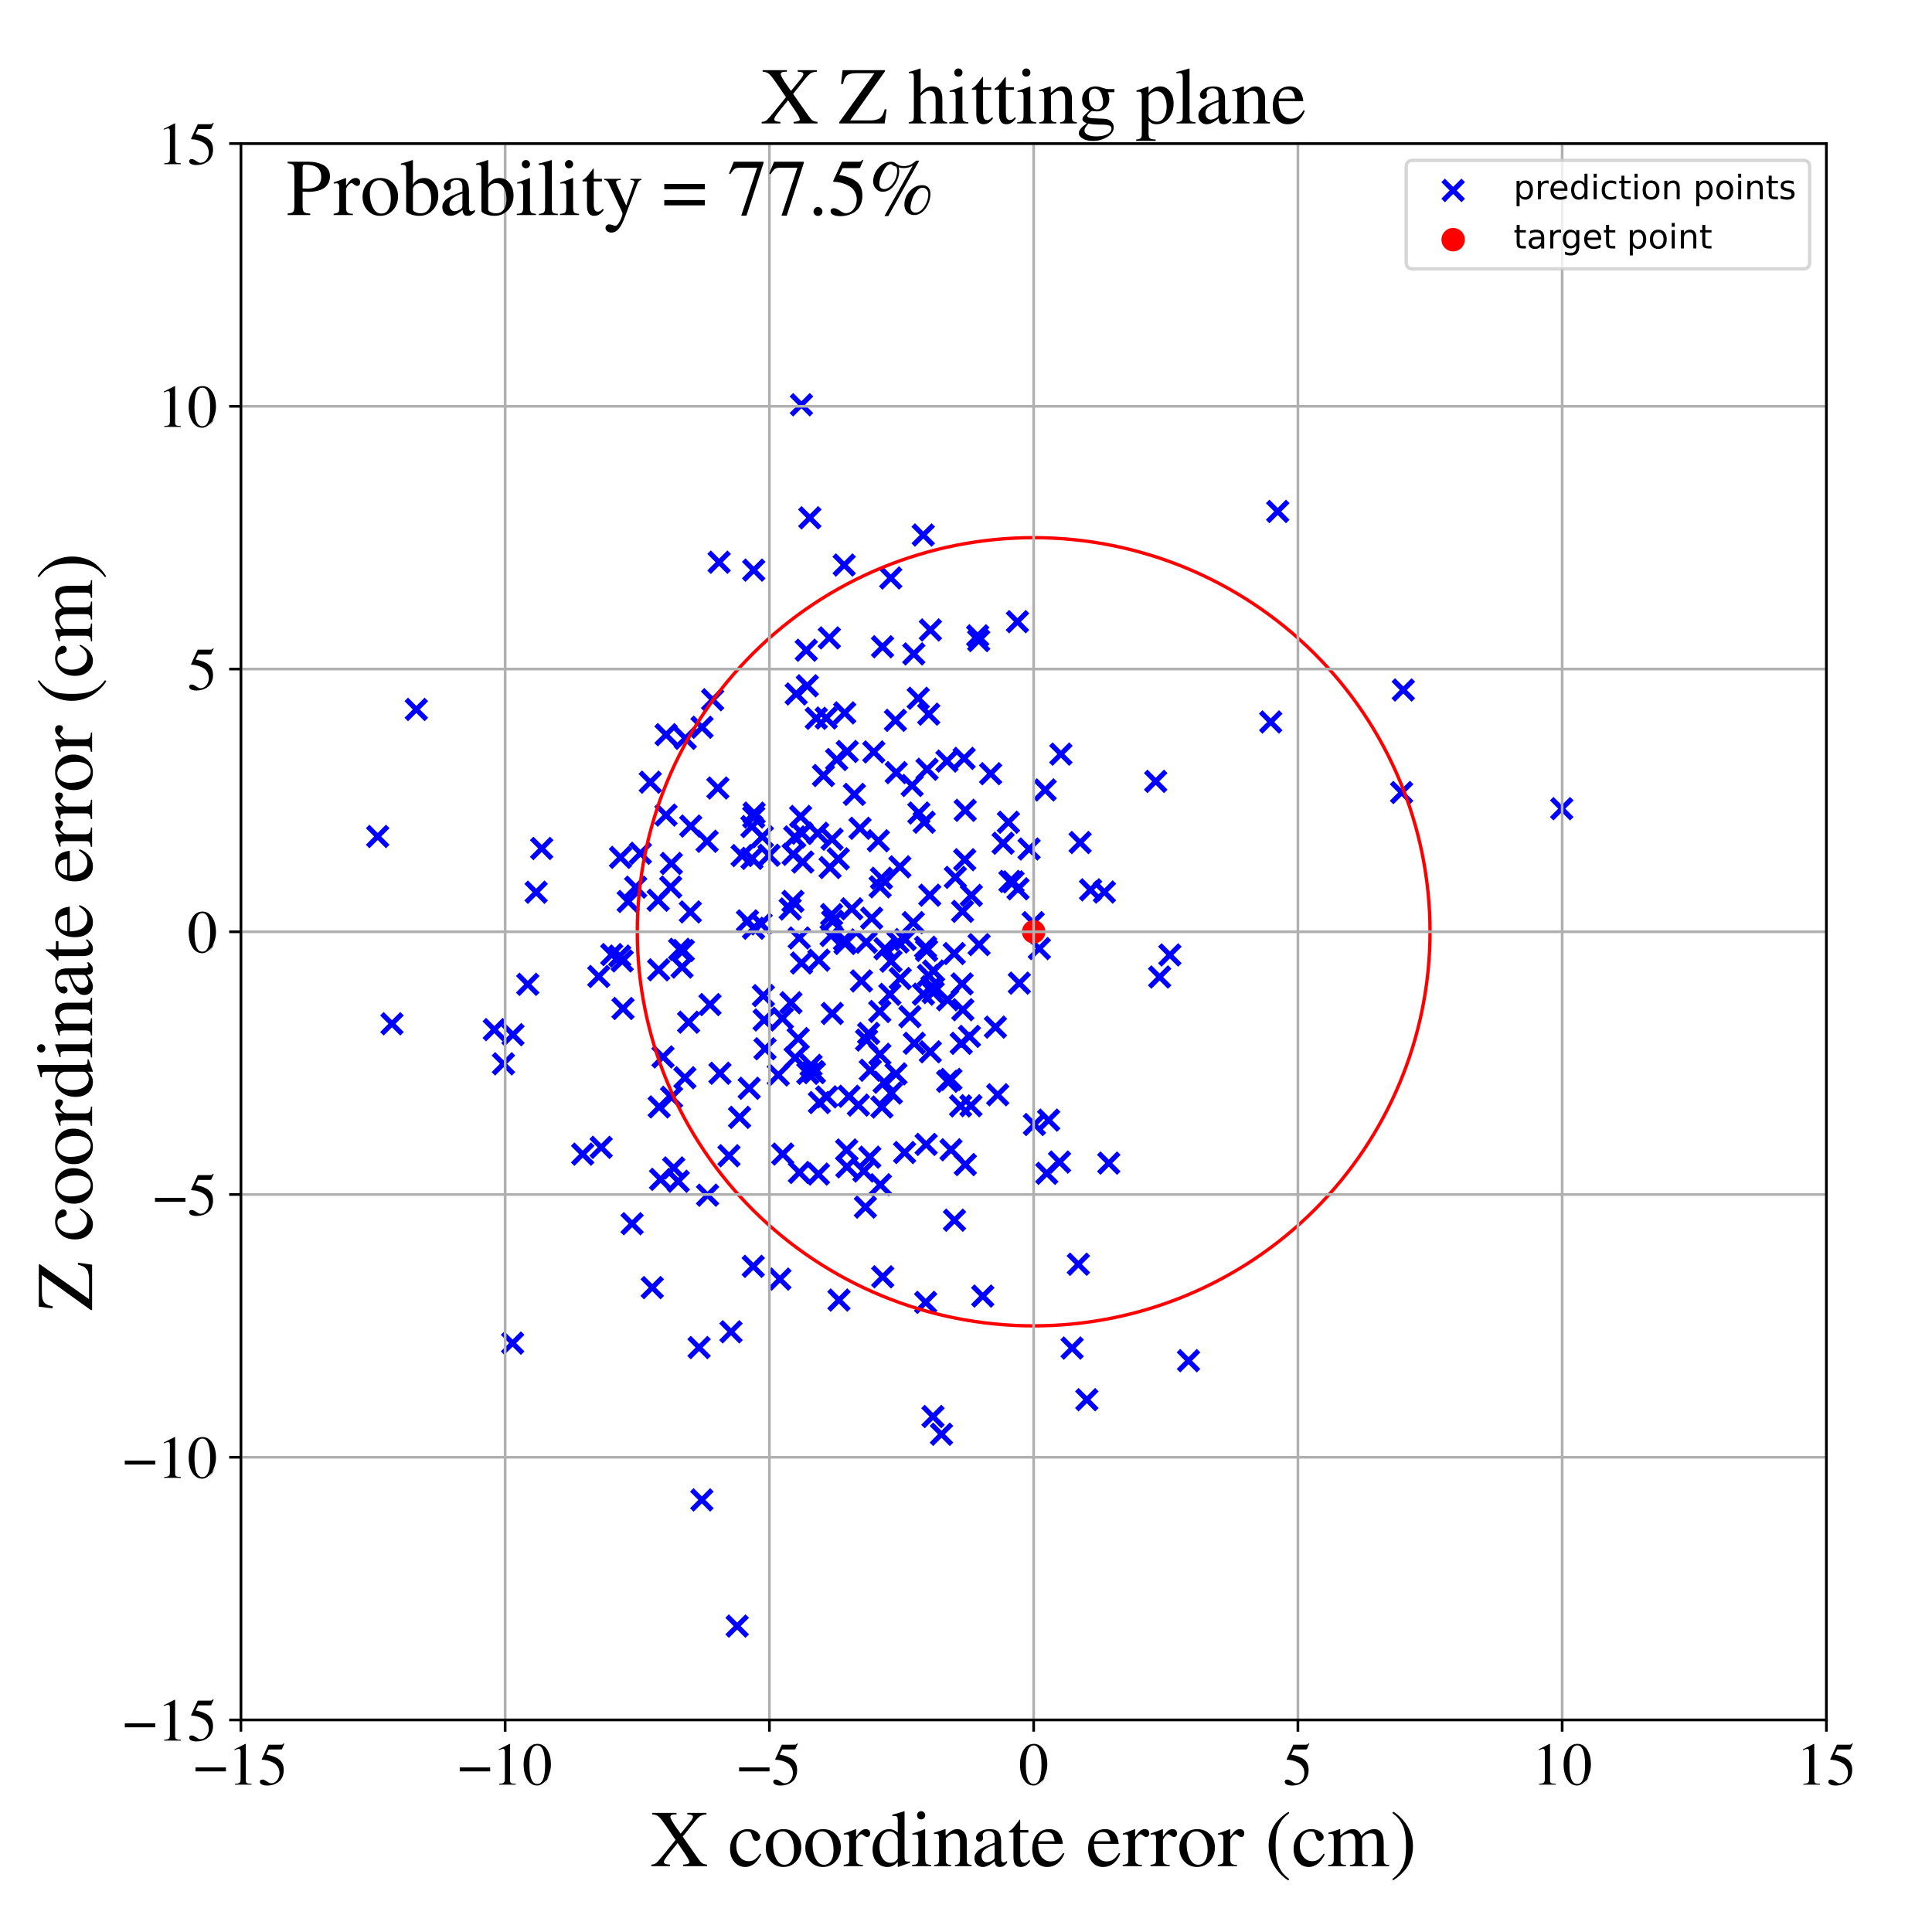 <?xml version="1.0" encoding="utf-8" standalone="no"?>
<!DOCTYPE svg PUBLIC "-//W3C//DTD SVG 1.1//EN"
  "http://www.w3.org/Graphics/SVG/1.1/DTD/svg11.dtd">
<!-- Created with matplotlib (https://matplotlib.org/) -->
<svg height="576pt" version="1.1" viewBox="0 0 576 576" width="576pt" xmlns="http://www.w3.org/2000/svg" xmlns:xlink="http://www.w3.org/1999/xlink">
 <defs>
  <style type="text/css">
*{stroke-linecap:butt;stroke-linejoin:round;}
  </style>
 </defs>
 <g id="figure_1">
  <g id="patch_1">
   <path d="M 0 576 
L 576 576 
L 576 0 
L 0 0 
z
" style="fill:#ffffff;"/>
  </g>
  <g id="axes_1">
   <g id="patch_2">
    <path d="M 71.822 512.784 
L 544.52 512.784 
L 544.52 42.802 
L 71.822 42.802 
z
" style="fill:#ffffff;"/>
   </g>
   <g id="PathCollection_1">
    <defs>
     <path d="M -3 3 
L 3 -3 
M -3 -3 
L 3 3 
" id="ma2334fa465" style="stroke:#0000ff;stroke-width:1.5;"/>
    </defs>
    <g clip-path="url(#p2203f2f82e)">
     <use style="fill:#0000ff;stroke:#0000ff;stroke-width:1.5;" x="200.152" xlink:href="#ma2334fa465" y="257.422"/>
     <use style="fill:#0000ff;stroke:#0000ff;stroke-width:1.5;" x="262.796" xlink:href="#ma2334fa465" y="261.848"/>
     <use style="fill:#0000ff;stroke:#0000ff;stroke-width:1.5;" x="252.422" xlink:href="#ma2334fa465" y="342.854"/>
     <use style="fill:#0000ff;stroke:#0000ff;stroke-width:1.5;" x="286.382" xlink:href="#ma2334fa465" y="329.72"/>
     <use style="fill:#0000ff;stroke:#0000ff;stroke-width:1.5;" x="259.31" xlink:href="#ma2334fa465" y="345"/>
     <use style="fill:#0000ff;stroke:#0000ff;stroke-width:1.5;" x="226.94" xlink:href="#ma2334fa465" y="275.441"/>
     <use style="fill:#0000ff;stroke:#0000ff;stroke-width:1.5;" x="202.619" xlink:href="#ma2334fa465" y="283.027"/>
     <use style="fill:#0000ff;stroke:#0000ff;stroke-width:1.5;" x="252.598" xlink:href="#ma2334fa465" y="224.043"/>
     <use style="fill:#0000ff;stroke:#0000ff;stroke-width:1.5;" x="246.321" xlink:href="#ma2334fa465" y="214.066"/>
     <use style="fill:#0000ff;stroke:#0000ff;stroke-width:1.5;" x="289.471" xlink:href="#ma2334fa465" y="329.654"/>
     <use style="fill:#0000ff;stroke:#0000ff;stroke-width:1.5;" x="242.518" xlink:href="#ma2334fa465" y="319.466"/>
     <use style="fill:#0000ff;stroke:#0000ff;stroke-width:1.5;" x="242.793" xlink:href="#ma2334fa465" y="319.786"/>
     <use style="fill:#0000ff;stroke:#0000ff;stroke-width:1.5;" x="300.648" xlink:href="#ma2334fa465" y="245.147"/>
     <use style="fill:#0000ff;stroke:#0000ff;stroke-width:1.5;" x="275.251" xlink:href="#ma2334fa465" y="159.513"/>
     <use style="fill:#0000ff;stroke:#0000ff;stroke-width:1.5;" x="243.783" xlink:href="#ma2334fa465" y="248.43"/>
     <use style="fill:#0000ff;stroke:#0000ff;stroke-width:1.5;" x="219.774" xlink:href="#ma2334fa465" y="484.799"/>
     <use style="fill:#0000ff;stroke:#0000ff;stroke-width:1.5;" x="348.776" xlink:href="#ma2334fa465" y="284.707"/>
     <use style="fill:#0000ff;stroke:#0000ff;stroke-width:1.5;" x="276.116" xlink:href="#ma2334fa465" y="341.184"/>
     <use style="fill:#0000ff;stroke:#0000ff;stroke-width:1.5;" x="267.122" xlink:href="#ma2334fa465" y="320.162"/>
     <use style="fill:#0000ff;stroke:#0000ff;stroke-width:1.5;" x="239.076" xlink:href="#ma2334fa465" y="248.398"/>
     <use style="fill:#0000ff;stroke:#0000ff;stroke-width:1.5;" x="263.174" xlink:href="#ma2334fa465" y="380.658"/>
     <use style="fill:#0000ff;stroke:#0000ff;stroke-width:1.5;" x="253.942" xlink:href="#ma2334fa465" y="270.96"/>
     <use style="fill:#0000ff;stroke:#0000ff;stroke-width:1.5;" x="232.511" xlink:href="#ma2334fa465" y="381.354"/>
     <use style="fill:#0000ff;stroke:#0000ff;stroke-width:1.5;" x="276.889" xlink:href="#ma2334fa465" y="212.915"/>
     <use style="fill:#0000ff;stroke:#0000ff;stroke-width:1.5;" x="254.724" xlink:href="#ma2334fa465" y="236.833"/>
     <use style="fill:#0000ff;stroke:#0000ff;stroke-width:1.5;" x="238.966" xlink:href="#ma2334fa465" y="287.112"/>
     <use style="fill:#0000ff;stroke:#0000ff;stroke-width:1.5;" x="465.615" xlink:href="#ma2334fa465" y="241.1"/>
     <use style="fill:#0000ff;stroke:#0000ff;stroke-width:1.5;" x="319.632" xlink:href="#ma2334fa465" y="401.905"/>
     <use style="fill:#0000ff;stroke:#0000ff;stroke-width:1.5;" x="263.117" xlink:href="#ma2334fa465" y="192.822"/>
     <use style="fill:#0000ff;stroke:#0000ff;stroke-width:1.5;" x="324.025" xlink:href="#ma2334fa465" y="417.302"/>
     <use style="fill:#0000ff;stroke:#0000ff;stroke-width:1.5;" x="309.866" xlink:href="#ma2334fa465" y="282.8"/>
     <use style="fill:#0000ff;stroke:#0000ff;stroke-width:1.5;" x="194.462" xlink:href="#ma2334fa465" y="383.878"/>
     <use style="fill:#0000ff;stroke:#0000ff;stroke-width:1.5;" x="244" xlink:href="#ma2334fa465" y="350.035"/>
     <use style="fill:#0000ff;stroke:#0000ff;stroke-width:1.5;" x="152.832" xlink:href="#ma2334fa465" y="400.434"/>
     <use style="fill:#0000ff;stroke:#0000ff;stroke-width:1.5;" x="291.476" xlink:href="#ma2334fa465" y="189.556"/>
     <use style="fill:#0000ff;stroke:#0000ff;stroke-width:1.5;" x="262.466" xlink:href="#ma2334fa465" y="353.218"/>
     <use style="fill:#0000ff;stroke:#0000ff;stroke-width:1.5;" x="200.218" xlink:href="#ma2334fa465" y="327.152"/>
     <use style="fill:#0000ff;stroke:#0000ff;stroke-width:1.5;" x="302.026" xlink:href="#ma2334fa465" y="262.922"/>
     <use style="fill:#0000ff;stroke:#0000ff;stroke-width:1.5;" x="282.523" xlink:href="#ma2334fa465" y="322.37"/>
     <use style="fill:#0000ff;stroke:#0000ff;stroke-width:1.5;" x="204.311" xlink:href="#ma2334fa465" y="220.125"/>
     <use style="fill:#0000ff;stroke:#0000ff;stroke-width:1.5;" x="124.12" xlink:href="#ma2334fa465" y="211.515"/>
     <use style="fill:#0000ff;stroke:#0000ff;stroke-width:1.5;" x="256.827" xlink:href="#ma2334fa465" y="292.458"/>
     <use style="fill:#0000ff;stroke:#0000ff;stroke-width:1.5;" x="212.456" xlink:href="#ma2334fa465" y="208.618"/>
     <use style="fill:#0000ff;stroke:#0000ff;stroke-width:1.5;" x="247.472" xlink:href="#ma2334fa465" y="258.642"/>
     <use style="fill:#0000ff;stroke:#0000ff;stroke-width:1.5;" x="239.33" xlink:href="#ma2334fa465" y="257.004"/>
     <use style="fill:#0000ff;stroke:#0000ff;stroke-width:1.5;" x="214.64" xlink:href="#ma2334fa465" y="319.98"/>
     <use style="fill:#0000ff;stroke:#0000ff;stroke-width:1.5;" x="297.451" xlink:href="#ma2334fa465" y="326.384"/>
     <use style="fill:#0000ff;stroke:#0000ff;stroke-width:1.5;" x="354.338" xlink:href="#ma2334fa465" y="405.667"/>
     <use style="fill:#0000ff;stroke:#0000ff;stroke-width:1.5;" x="287.762" xlink:href="#ma2334fa465" y="241.589"/>
     <use style="fill:#0000ff;stroke:#0000ff;stroke-width:1.5;" x="259.469" xlink:href="#ma2334fa465" y="319.084"/>
     <use style="fill:#0000ff;stroke:#0000ff;stroke-width:1.5;" x="241.436" xlink:href="#ma2334fa465" y="154.384"/>
     <use style="fill:#0000ff;stroke:#0000ff;stroke-width:1.5;" x="284.489" xlink:href="#ma2334fa465" y="284.28"/>
     <use style="fill:#0000ff;stroke:#0000ff;stroke-width:1.5;" x="276.817" xlink:href="#ma2334fa465" y="290.807"/>
     <use style="fill:#0000ff;stroke:#0000ff;stroke-width:1.5;" x="275.945" xlink:href="#ma2334fa465" y="282.416"/>
     <use style="fill:#0000ff;stroke:#0000ff;stroke-width:1.5;" x="417.871" xlink:href="#ma2334fa465" y="236.285"/>
     <use style="fill:#0000ff;stroke:#0000ff;stroke-width:1.5;" x="286.973" xlink:href="#ma2334fa465" y="271.711"/>
     <use style="fill:#0000ff;stroke:#0000ff;stroke-width:1.5;" x="325.134" xlink:href="#ma2334fa465" y="265.293"/>
     <use style="fill:#0000ff;stroke:#0000ff;stroke-width:1.5;" x="272.436" xlink:href="#ma2334fa465" y="194.96"/>
     <use style="fill:#0000ff;stroke:#0000ff;stroke-width:1.5;" x="244.14" xlink:href="#ma2334fa465" y="286.269"/>
     <use style="fill:#0000ff;stroke:#0000ff;stroke-width:1.5;" x="277.2" xlink:href="#ma2334fa465" y="266.896"/>
     <use style="fill:#0000ff;stroke:#0000ff;stroke-width:1.5;" x="276.248" xlink:href="#ma2334fa465" y="283.346"/>
     <use style="fill:#0000ff;stroke:#0000ff;stroke-width:1.5;" x="152.932" xlink:href="#ma2334fa465" y="308.478"/>
     <use style="fill:#0000ff;stroke:#0000ff;stroke-width:1.5;" x="251.836" xlink:href="#ma2334fa465" y="212.533"/>
     <use style="fill:#0000ff;stroke:#0000ff;stroke-width:1.5;" x="262.396" xlink:href="#ma2334fa465" y="264.396"/>
     <use style="fill:#0000ff;stroke:#0000ff;stroke-width:1.5;" x="303.901" xlink:href="#ma2334fa465" y="293.115"/>
     <use style="fill:#0000ff;stroke:#0000ff;stroke-width:1.5;" x="258.361" xlink:href="#ma2334fa465" y="310.091"/>
     <use style="fill:#0000ff;stroke:#0000ff;stroke-width:1.5;" x="116.858" xlink:href="#ma2334fa465" y="305.226"/>
     <use style="fill:#0000ff;stroke:#0000ff;stroke-width:1.5;" x="224.569" xlink:href="#ma2334fa465" y="377.544"/>
     <use style="fill:#0000ff;stroke:#0000ff;stroke-width:1.5;" x="236.458" xlink:href="#ma2334fa465" y="254.7"/>
     <use style="fill:#0000ff;stroke:#0000ff;stroke-width:1.5;" x="161.499" xlink:href="#ma2334fa465" y="252.961"/>
     <use style="fill:#0000ff;stroke:#0000ff;stroke-width:1.5;" x="188.454" xlink:href="#ma2334fa465" y="364.832"/>
     <use style="fill:#0000ff;stroke:#0000ff;stroke-width:1.5;" x="283.501" xlink:href="#ma2334fa465" y="321.813"/>
     <use style="fill:#0000ff;stroke:#0000ff;stroke-width:1.5;" x="262.933" xlink:href="#ma2334fa465" y="330.048"/>
     <use style="fill:#0000ff;stroke:#0000ff;stroke-width:1.5;" x="258.963" xlink:href="#ma2334fa465" y="308.093"/>
     <use style="fill:#0000ff;stroke:#0000ff;stroke-width:1.5;" x="287.795" xlink:href="#ma2334fa465" y="347.2"/>
     <use style="fill:#0000ff;stroke:#0000ff;stroke-width:1.5;" x="287.618" xlink:href="#ma2334fa465" y="256.314"/>
     <use style="fill:#0000ff;stroke:#0000ff;stroke-width:1.5;" x="273.756" xlink:href="#ma2334fa465" y="208.184"/>
     <use style="fill:#0000ff;stroke:#0000ff;stroke-width:1.5;" x="277.853" xlink:href="#ma2334fa465" y="294.176"/>
     <use style="fill:#0000ff;stroke:#0000ff;stroke-width:1.5;" x="272.281" xlink:href="#ma2334fa465" y="275.07"/>
     <use style="fill:#0000ff;stroke:#0000ff;stroke-width:1.5;" x="233.358" xlink:href="#ma2334fa465" y="344.067"/>
     <use style="fill:#0000ff;stroke:#0000ff;stroke-width:1.5;" x="209.297" xlink:href="#ma2334fa465" y="216.823"/>
     <use style="fill:#0000ff;stroke:#0000ff;stroke-width:1.5;" x="283.528" xlink:href="#ma2334fa465" y="342.789"/>
     <use style="fill:#0000ff;stroke:#0000ff;stroke-width:1.5;" x="559.894" xlink:href="#ma2334fa465" y="153.169"/>
     <use style="fill:#0000ff;stroke:#0000ff;stroke-width:1.5;" x="295.349" xlink:href="#ma2334fa465" y="230.671"/>
     <use style="fill:#0000ff;stroke:#0000ff;stroke-width:1.5;" x="238.278" xlink:href="#ma2334fa465" y="279.648"/>
     <use style="fill:#0000ff;stroke:#0000ff;stroke-width:1.5;" x="227.816" xlink:href="#ma2334fa465" y="304.088"/>
     <use style="fill:#0000ff;stroke:#0000ff;stroke-width:1.5;" x="269.871" xlink:href="#ma2334fa465" y="280.118"/>
     <use style="fill:#0000ff;stroke:#0000ff;stroke-width:1.5;" x="182.389" xlink:href="#ma2334fa465" y="284.594"/>
     <use style="fill:#0000ff;stroke:#0000ff;stroke-width:1.5;" x="829.628" xlink:href="#ma2334fa465" y="231.592"/>
     <use style="fill:#0000ff;stroke:#0000ff;stroke-width:1.5;" x="196.237" xlink:href="#ma2334fa465" y="268.396"/>
     <use style="fill:#0000ff;stroke:#0000ff;stroke-width:1.5;" x="275.307" xlink:href="#ma2334fa465" y="296.397"/>
     <use style="fill:#0000ff;stroke:#0000ff;stroke-width:1.5;" x="199.954" xlink:href="#ma2334fa465" y="264.469"/>
     <use style="fill:#0000ff;stroke:#0000ff;stroke-width:1.5;" x="291.782" xlink:href="#ma2334fa465" y="190.977"/>
     <use style="fill:#0000ff;stroke:#0000ff;stroke-width:1.5;" x="315.886" xlink:href="#ma2334fa465" y="346.452"/>
     <use style="fill:#0000ff;stroke:#0000ff;stroke-width:1.5;" x="296.77" xlink:href="#ma2334fa465" y="306.224"/>
     <use style="fill:#0000ff;stroke:#0000ff;stroke-width:1.5;" x="248.131" xlink:href="#ma2334fa465" y="302.151"/>
     <use style="fill:#0000ff;stroke:#0000ff;stroke-width:1.5;" x="240.846" xlink:href="#ma2334fa465" y="319.997"/>
     <use style="fill:#0000ff;stroke:#0000ff;stroke-width:1.5;" x="418.375" xlink:href="#ma2334fa465" y="205.713"/>
     <use style="fill:#0000ff;stroke:#0000ff;stroke-width:1.5;" x="209.252" xlink:href="#ma2334fa465" y="447.181"/>
     <use style="fill:#0000ff;stroke:#0000ff;stroke-width:1.5;" x="185.737" xlink:href="#ma2334fa465" y="300.665"/>
     <use style="fill:#0000ff;stroke:#0000ff;stroke-width:1.5;" x="282.514" xlink:href="#ma2334fa465" y="298.065"/>
     <use style="fill:#0000ff;stroke:#0000ff;stroke-width:1.5;" x="263.582" xlink:href="#ma2334fa465" y="322.652"/>
     <use style="fill:#0000ff;stroke:#0000ff;stroke-width:1.5;" x="248.237" xlink:href="#ma2334fa465" y="274.663"/>
     <use style="fill:#0000ff;stroke:#0000ff;stroke-width:1.5;" x="217.34" xlink:href="#ma2334fa465" y="344.568"/>
     <use style="fill:#0000ff;stroke:#0000ff;stroke-width:1.5;" x="247.936" xlink:href="#ma2334fa465" y="272.68"/>
     <use style="fill:#0000ff;stroke:#0000ff;stroke-width:1.5;" x="278.223" xlink:href="#ma2334fa465" y="295.924"/>
     <use style="fill:#0000ff;stroke:#0000ff;stroke-width:1.5;" x="303.338" xlink:href="#ma2334fa465" y="185.345"/>
     <use style="fill:#0000ff;stroke:#0000ff;stroke-width:1.5;" x="184.752" xlink:href="#ma2334fa465" y="285.034"/>
     <use style="fill:#0000ff;stroke:#0000ff;stroke-width:1.5;" x="289.025" xlink:href="#ma2334fa465" y="308.985"/>
     <use style="fill:#0000ff;stroke:#0000ff;stroke-width:1.5;" x="232.035" xlink:href="#ma2334fa465" y="320.486"/>
     <use style="fill:#0000ff;stroke:#0000ff;stroke-width:1.5;" x="259.869" xlink:href="#ma2334fa465" y="273.748"/>
     <use style="fill:#0000ff;stroke:#0000ff;stroke-width:1.5;" x="284.567" xlink:href="#ma2334fa465" y="363.787"/>
     <use style="fill:#0000ff;stroke:#0000ff;stroke-width:1.5;" x="229.278" xlink:href="#ma2334fa465" y="254.982"/>
     <use style="fill:#0000ff;stroke:#0000ff;stroke-width:1.5;" x="247.772" xlink:href="#ma2334fa465" y="278.895"/>
     <use style="fill:#0000ff;stroke:#0000ff;stroke-width:1.5;" x="187.29" xlink:href="#ma2334fa465" y="268.761"/>
     <use style="fill:#0000ff;stroke:#0000ff;stroke-width:1.5;" x="185.501" xlink:href="#ma2334fa465" y="286.487"/>
     <use style="fill:#0000ff;stroke:#0000ff;stroke-width:1.5;" x="251.759" xlink:href="#ma2334fa465" y="280.224"/>
     <use style="fill:#0000ff;stroke:#0000ff;stroke-width:1.5;" x="275.531" xlink:href="#ma2334fa465" y="245.139"/>
     <use style="fill:#0000ff;stroke:#0000ff;stroke-width:1.5;" x="190.925" xlink:href="#ma2334fa465" y="254.398"/>
     <use style="fill:#0000ff;stroke:#0000ff;stroke-width:1.5;" x="272.585" xlink:href="#ma2334fa465" y="311.045"/>
     <use style="fill:#0000ff;stroke:#0000ff;stroke-width:1.5;" x="196.937" xlink:href="#ma2334fa465" y="351.613"/>
     <use style="fill:#0000ff;stroke:#0000ff;stroke-width:1.5;" x="378.847" xlink:href="#ma2334fa465" y="215.252"/>
     <use style="fill:#0000ff;stroke:#0000ff;stroke-width:1.5;" x="222.853" xlink:href="#ma2334fa465" y="274.545"/>
     <use style="fill:#0000ff;stroke:#0000ff;stroke-width:1.5;" x="267.2" xlink:href="#ma2334fa465" y="230.347"/>
     <use style="fill:#0000ff;stroke:#0000ff;stroke-width:1.5;" x="214.028" xlink:href="#ma2334fa465" y="234.934"/>
     <use style="fill:#0000ff;stroke:#0000ff;stroke-width:1.5;" x="235.573" xlink:href="#ma2334fa465" y="271.012"/>
     <use style="fill:#0000ff;stroke:#0000ff;stroke-width:1.5;" x="210.951" xlink:href="#ma2334fa465" y="356.327"/>
     <use style="fill:#0000ff;stroke:#0000ff;stroke-width:1.5;" x="208.422" xlink:href="#ma2334fa465" y="401.756"/>
     <use style="fill:#0000ff;stroke:#0000ff;stroke-width:1.5;" x="280.689" xlink:href="#ma2334fa465" y="427.6"/>
     <use style="fill:#0000ff;stroke:#0000ff;stroke-width:1.5;" x="223.366" xlink:href="#ma2334fa465" y="324.454"/>
     <use style="fill:#0000ff;stroke:#0000ff;stroke-width:1.5;" x="159.849" xlink:href="#ma2334fa465" y="266.007"/>
     <use style="fill:#0000ff;stroke:#0000ff;stroke-width:1.5;" x="200.857" xlink:href="#ma2334fa465" y="348.207"/>
     <use style="fill:#0000ff;stroke:#0000ff;stroke-width:1.5;" x="303.504" xlink:href="#ma2334fa465" y="264.986"/>
     <use style="fill:#0000ff;stroke:#0000ff;stroke-width:1.5;" x="277.384" xlink:href="#ma2334fa465" y="187.815"/>
     <use style="fill:#0000ff;stroke:#0000ff;stroke-width:1.5;" x="245.5" xlink:href="#ma2334fa465" y="231.212"/>
     <use style="fill:#0000ff;stroke:#0000ff;stroke-width:1.5;" x="250.129" xlink:href="#ma2334fa465" y="387.597"/>
     <use style="fill:#0000ff;stroke:#0000ff;stroke-width:1.5;" x="224.184" xlink:href="#ma2334fa465" y="255.908"/>
     <use style="fill:#0000ff;stroke:#0000ff;stroke-width:1.5;" x="224.712" xlink:href="#ma2334fa465" y="169.979"/>
     <use style="fill:#0000ff;stroke:#0000ff;stroke-width:1.5;" x="228.077" xlink:href="#ma2334fa465" y="312.675"/>
     <use style="fill:#0000ff;stroke:#0000ff;stroke-width:1.5;" x="344.563" xlink:href="#ma2334fa465" y="232.957"/>
     <use style="fill:#0000ff;stroke:#0000ff;stroke-width:1.5;" x="204.185" xlink:href="#ma2334fa465" y="321.315"/>
     <use style="fill:#0000ff;stroke:#0000ff;stroke-width:1.5;" x="184.995" xlink:href="#ma2334fa465" y="255.621"/>
     <use style="fill:#0000ff;stroke:#0000ff;stroke-width:1.5;" x="217.936" xlink:href="#ma2334fa465" y="397.062"/>
     <use style="fill:#0000ff;stroke:#0000ff;stroke-width:1.5;" x="322.023" xlink:href="#ma2334fa465" y="251.187"/>
     <use style="fill:#0000ff;stroke:#0000ff;stroke-width:1.5;" x="251.936" xlink:href="#ma2334fa465" y="281.286"/>
     <use style="fill:#0000ff;stroke:#0000ff;stroke-width:1.5;" x="286.834" xlink:href="#ma2334fa465" y="293.337"/>
     <use style="fill:#0000ff;stroke:#0000ff;stroke-width:1.5;" x="238.324" xlink:href="#ma2334fa465" y="349.559"/>
     <use style="fill:#0000ff;stroke:#0000ff;stroke-width:1.5;" x="189.518" xlink:href="#ma2334fa465" y="264.502"/>
     <use style="fill:#0000ff;stroke:#0000ff;stroke-width:1.5;" x="256.405" xlink:href="#ma2334fa465" y="246.947"/>
     <use style="fill:#0000ff;stroke:#0000ff;stroke-width:1.5;" x="289.594" xlink:href="#ma2334fa465" y="266.947"/>
     <use style="fill:#0000ff;stroke:#0000ff;stroke-width:1.5;" x="220.495" xlink:href="#ma2334fa465" y="333.13"/>
     <use style="fill:#0000ff;stroke:#0000ff;stroke-width:1.5;" x="236.4" xlink:href="#ma2334fa465" y="268.734"/>
     <use style="fill:#0000ff;stroke:#0000ff;stroke-width:1.5;" x="282.316" xlink:href="#ma2334fa465" y="226.903"/>
     <use style="fill:#0000ff;stroke:#0000ff;stroke-width:1.5;" x="275.973" xlink:href="#ma2334fa465" y="388.278"/>
     <use style="fill:#0000ff;stroke:#0000ff;stroke-width:1.5;" x="157.342" xlink:href="#ma2334fa465" y="293.461"/>
     <use style="fill:#0000ff;stroke:#0000ff;stroke-width:1.5;" x="312.643" xlink:href="#ma2334fa465" y="333.95"/>
     <use style="fill:#0000ff;stroke:#0000ff;stroke-width:1.5;" x="248.066" xlink:href="#ma2334fa465" y="250.2"/>
     <use style="fill:#0000ff;stroke:#0000ff;stroke-width:1.5;" x="233.261" xlink:href="#ma2334fa465" y="303.6"/>
     <use style="fill:#0000ff;stroke:#0000ff;stroke-width:1.5;" x="147.382" xlink:href="#ma2334fa465" y="306.97"/>
     <use style="fill:#0000ff;stroke:#0000ff;stroke-width:1.5;" x="268.389" xlink:href="#ma2334fa465" y="291.737"/>
     <use style="fill:#0000ff;stroke:#0000ff;stroke-width:1.5;" x="235.809" xlink:href="#ma2334fa465" y="298.952"/>
     <use style="fill:#0000ff;stroke:#0000ff;stroke-width:1.5;" x="241.81" xlink:href="#ma2334fa465" y="317.618"/>
     <use style="fill:#0000ff;stroke:#0000ff;stroke-width:1.5;" x="265.563" xlink:href="#ma2334fa465" y="172.321"/>
     <use style="fill:#0000ff;stroke:#0000ff;stroke-width:1.5;" x="193.874" xlink:href="#ma2334fa465" y="233.207"/>
     <use style="fill:#0000ff;stroke:#0000ff;stroke-width:1.5;" x="271.276" xlink:href="#ma2334fa465" y="303.104"/>
     <use style="fill:#0000ff;stroke:#0000ff;stroke-width:1.5;" x="345.729" xlink:href="#ma2334fa465" y="291.283"/>
     <use style="fill:#0000ff;stroke:#0000ff;stroke-width:1.5;" x="236.94" xlink:href="#ma2334fa465" y="249.52"/>
     <use style="fill:#0000ff;stroke:#0000ff;stroke-width:1.5;" x="299.057" xlink:href="#ma2334fa465" y="251.398"/>
     <use style="fill:#0000ff;stroke:#0000ff;stroke-width:1.5;" x="287.056" xlink:href="#ma2334fa465" y="301.042"/>
     <use style="fill:#0000ff;stroke:#0000ff;stroke-width:1.5;" x="330.565" xlink:href="#ma2334fa465" y="346.767"/>
     <use style="fill:#0000ff;stroke:#0000ff;stroke-width:1.5;" x="244.288" xlink:href="#ma2334fa465" y="328.716"/>
     <use style="fill:#0000ff;stroke:#0000ff;stroke-width:1.5;" x="173.724" xlink:href="#ma2334fa465" y="344.097"/>
     <use style="fill:#0000ff;stroke:#0000ff;stroke-width:1.5;" x="269.69" xlink:href="#ma2334fa465" y="343.605"/>
     <use style="fill:#0000ff;stroke:#0000ff;stroke-width:1.5;" x="237.05" xlink:href="#ma2334fa465" y="315.373"/>
     <use style="fill:#0000ff;stroke:#0000ff;stroke-width:1.5;" x="150.095" xlink:href="#ma2334fa465" y="317.166"/>
     <use style="fill:#0000ff;stroke:#0000ff;stroke-width:1.5;" x="196.369" xlink:href="#ma2334fa465" y="289.137"/>
     <use style="fill:#0000ff;stroke:#0000ff;stroke-width:1.5;" x="203.716" xlink:href="#ma2334fa465" y="283.366"/>
     <use style="fill:#0000ff;stroke:#0000ff;stroke-width:1.5;" x="316.288" xlink:href="#ma2334fa465" y="224.832"/>
     <use style="fill:#0000ff;stroke:#0000ff;stroke-width:1.5;" x="277.363" xlink:href="#ma2334fa465" y="313.588"/>
     <use style="fill:#0000ff;stroke:#0000ff;stroke-width:1.5;" x="258.253" xlink:href="#ma2334fa465" y="280.924"/>
     <use style="fill:#0000ff;stroke:#0000ff;stroke-width:1.5;" x="237.966" xlink:href="#ma2334fa465" y="309.635"/>
     <use style="fill:#0000ff;stroke:#0000ff;stroke-width:1.5;" x="227.296" xlink:href="#ma2334fa465" y="249.448"/>
     <use style="fill:#0000ff;stroke:#0000ff;stroke-width:1.5;" x="262.315" xlink:href="#ma2334fa465" y="314.327"/>
     <use style="fill:#0000ff;stroke:#0000ff;stroke-width:1.5;" x="211.673" xlink:href="#ma2334fa465" y="299.497"/>
     <use style="fill:#0000ff;stroke:#0000ff;stroke-width:1.5;" x="276.394" xlink:href="#ma2334fa465" y="229.352"/>
     <use style="fill:#0000ff;stroke:#0000ff;stroke-width:1.5;" x="278.358" xlink:href="#ma2334fa465" y="289.501"/>
     <use style="fill:#0000ff;stroke:#0000ff;stroke-width:1.5;" x="266.962" xlink:href="#ma2334fa465" y="214.762"/>
     <use style="fill:#0000ff;stroke:#0000ff;stroke-width:1.5;" x="291.897" xlink:href="#ma2334fa465" y="281.623"/>
     <use style="fill:#0000ff;stroke:#0000ff;stroke-width:1.5;" x="284.827" xlink:href="#ma2334fa465" y="261.574"/>
     <use style="fill:#0000ff;stroke:#0000ff;stroke-width:1.5;" x="112.602" xlink:href="#ma2334fa465" y="249.388"/>
     <use style="fill:#0000ff;stroke:#0000ff;stroke-width:1.5;" x="246.476" xlink:href="#ma2334fa465" y="327.024"/>
     <use style="fill:#0000ff;stroke:#0000ff;stroke-width:1.5;" x="224.718" xlink:href="#ma2334fa465" y="243.591"/>
     <use style="fill:#0000ff;stroke:#0000ff;stroke-width:1.5;" x="227.594" xlink:href="#ma2334fa465" y="296.837"/>
     <use style="fill:#0000ff;stroke:#0000ff;stroke-width:1.5;" x="257.546" xlink:href="#ma2334fa465" y="349.131"/>
     <use style="fill:#0000ff;stroke:#0000ff;stroke-width:1.5;" x="224.167" xlink:href="#ma2334fa465" y="246.436"/>
     <use style="fill:#0000ff;stroke:#0000ff;stroke-width:1.5;" x="268.285" xlink:href="#ma2334fa465" y="258.438"/>
     <use style="fill:#0000ff;stroke:#0000ff;stroke-width:1.5;" x="203.346" xlink:href="#ma2334fa465" y="288.327"/>
     <use style="fill:#0000ff;stroke:#0000ff;stroke-width:1.5;" x="312.084" xlink:href="#ma2334fa465" y="349.81"/>
     <use style="fill:#0000ff;stroke:#0000ff;stroke-width:1.5;" x="238.938" xlink:href="#ma2334fa465" y="120.675"/>
     <use style="fill:#0000ff;stroke:#0000ff;stroke-width:1.5;" x="237.367" xlink:href="#ma2334fa465" y="206.888"/>
     <use style="fill:#0000ff;stroke:#0000ff;stroke-width:1.5;" x="221.249" xlink:href="#ma2334fa465" y="255.08"/>
     <use style="fill:#0000ff;stroke:#0000ff;stroke-width:1.5;" x="179.234" xlink:href="#ma2334fa465" y="342.068"/>
     <use style="fill:#0000ff;stroke:#0000ff;stroke-width:1.5;" x="278.162" xlink:href="#ma2334fa465" y="422.317"/>
     <use style="fill:#0000ff;stroke:#0000ff;stroke-width:1.5;" x="262.282" xlink:href="#ma2334fa465" y="301.566"/>
     <use style="fill:#0000ff;stroke:#0000ff;stroke-width:1.5;" x="253.116" xlink:href="#ma2334fa465" y="326.839"/>
     <use style="fill:#0000ff;stroke:#0000ff;stroke-width:1.5;" x="247.255" xlink:href="#ma2334fa465" y="190.181"/>
     <use style="fill:#0000ff;stroke:#0000ff;stroke-width:1.5;" x="197.667" xlink:href="#ma2334fa465" y="315.105"/>
     <use style="fill:#0000ff;stroke:#0000ff;stroke-width:1.5;" x="210.805" xlink:href="#ma2334fa465" y="250.816"/>
     <use style="fill:#0000ff;stroke:#0000ff;stroke-width:1.5;" x="308.031" xlink:href="#ma2334fa465" y="275.073"/>
     <use style="fill:#0000ff;stroke:#0000ff;stroke-width:1.5;" x="249.44" xlink:href="#ma2334fa465" y="226.447"/>
     <use style="fill:#0000ff;stroke:#0000ff;stroke-width:1.5;" x="261.863" xlink:href="#ma2334fa465" y="250.662"/>
     <use style="fill:#0000ff;stroke:#0000ff;stroke-width:1.5;" x="251.676" xlink:href="#ma2334fa465" y="168.453"/>
     <use style="fill:#0000ff;stroke:#0000ff;stroke-width:1.5;" x="265.296" xlink:href="#ma2334fa465" y="296.454"/>
     <use style="fill:#0000ff;stroke:#0000ff;stroke-width:1.5;" x="311.595" xlink:href="#ma2334fa465" y="235.512"/>
     <use style="fill:#0000ff;stroke:#0000ff;stroke-width:1.5;" x="249.916" xlink:href="#ma2334fa465" y="256.052"/>
     <use style="fill:#0000ff;stroke:#0000ff;stroke-width:1.5;" x="240.688" xlink:href="#ma2334fa465" y="204.458"/>
     <use style="fill:#0000ff;stroke:#0000ff;stroke-width:1.5;" x="321.499" xlink:href="#ma2334fa465" y="376.912"/>
     <use style="fill:#0000ff;stroke:#0000ff;stroke-width:1.5;" x="178.512" xlink:href="#ma2334fa465" y="291.127"/>
     <use style="fill:#0000ff;stroke:#0000ff;stroke-width:1.5;" x="198.587" xlink:href="#ma2334fa465" y="219.037"/>
     <use style="fill:#0000ff;stroke:#0000ff;stroke-width:1.5;" x="255.92" xlink:href="#ma2334fa465" y="329.476"/>
     <use style="fill:#0000ff;stroke:#0000ff;stroke-width:1.5;" x="214.396" xlink:href="#ma2334fa465" y="167.62"/>
     <use style="fill:#0000ff;stroke:#0000ff;stroke-width:1.5;" x="306.807" xlink:href="#ma2334fa465" y="253.117"/>
     <use style="fill:#0000ff;stroke:#0000ff;stroke-width:1.5;" x="224.835" xlink:href="#ma2334fa465" y="242.426"/>
     <use style="fill:#0000ff;stroke:#0000ff;stroke-width:1.5;" x="329.257" xlink:href="#ma2334fa465" y="265.945"/>
     <use style="fill:#0000ff;stroke:#0000ff;stroke-width:1.5;" x="265.641" xlink:href="#ma2334fa465" y="286.569"/>
     <use style="fill:#0000ff;stroke:#0000ff;stroke-width:1.5;" x="205.814" xlink:href="#ma2334fa465" y="271.881"/>
     <use style="fill:#0000ff;stroke:#0000ff;stroke-width:1.5;" x="205.931" xlink:href="#ma2334fa465" y="246.281"/>
     <use style="fill:#0000ff;stroke:#0000ff;stroke-width:1.5;" x="265.739" xlink:href="#ma2334fa465" y="325.885"/>
     <use style="fill:#0000ff;stroke:#0000ff;stroke-width:1.5;" x="205.298" xlink:href="#ma2334fa465" y="304.756"/>
     <use style="fill:#0000ff;stroke:#0000ff;stroke-width:1.5;" x="198.562" xlink:href="#ma2334fa465" y="243.003"/>
     <use style="fill:#0000ff;stroke:#0000ff;stroke-width:1.5;" x="273.946" xlink:href="#ma2334fa465" y="242.391"/>
     <use style="fill:#0000ff;stroke:#0000ff;stroke-width:1.5;" x="260.515" xlink:href="#ma2334fa465" y="224.177"/>
     <use style="fill:#0000ff;stroke:#0000ff;stroke-width:1.5;" x="196.518" xlink:href="#ma2334fa465" y="330.016"/>
     <use style="fill:#0000ff;stroke:#0000ff;stroke-width:1.5;" x="202.208" xlink:href="#ma2334fa465" y="352.179"/>
     <use style="fill:#0000ff;stroke:#0000ff;stroke-width:1.5;" x="271.939" xlink:href="#ma2334fa465" y="234.189"/>
     <use style="fill:#0000ff;stroke:#0000ff;stroke-width:1.5;" x="286.577" xlink:href="#ma2334fa465" y="311.054"/>
     <use style="fill:#0000ff;stroke:#0000ff;stroke-width:1.5;" x="243.363" xlink:href="#ma2334fa465" y="214.153"/>
     <use style="fill:#0000ff;stroke:#0000ff;stroke-width:1.5;" x="258.004" xlink:href="#ma2334fa465" y="359.885"/>
     <use style="fill:#0000ff;stroke:#0000ff;stroke-width:1.5;" x="240.379" xlink:href="#ma2334fa465" y="193.855"/>
     <use style="fill:#0000ff;stroke:#0000ff;stroke-width:1.5;" x="224.657" xlink:href="#ma2334fa465" y="276.739"/>
     <use style="fill:#0000ff;stroke:#0000ff;stroke-width:1.5;" x="380.932" xlink:href="#ma2334fa465" y="152.49"/>
     <use style="fill:#0000ff;stroke:#0000ff;stroke-width:1.5;" x="267.723" xlink:href="#ma2334fa465" y="280.861"/>
     <use style="fill:#0000ff;stroke:#0000ff;stroke-width:1.5;" x="263.839" xlink:href="#ma2334fa465" y="282.857"/>
     <use style="fill:#0000ff;stroke:#0000ff;stroke-width:1.5;" x="287.443" xlink:href="#ma2334fa465" y="226.1"/>
     <use style="fill:#0000ff;stroke:#0000ff;stroke-width:1.5;" x="301.093" xlink:href="#ma2334fa465" y="262.776"/>
     <use style="fill:#0000ff;stroke:#0000ff;stroke-width:1.5;" x="308.397" xlink:href="#ma2334fa465" y="335.255"/>
     <use style="fill:#0000ff;stroke:#0000ff;stroke-width:1.5;" x="238.692" xlink:href="#ma2334fa465" y="243.412"/>
     <use style="fill:#0000ff;stroke:#0000ff;stroke-width:1.5;" x="292.994" xlink:href="#ma2334fa465" y="386.411"/>
     <use style="fill:#0000ff;stroke:#0000ff;stroke-width:1.5;" x="252.49" xlink:href="#ma2334fa465" y="347.874"/>
    </g>
   </g>
   <g id="PathCollection_2">
    <defs>
     <path d="M 0 3 
C 0.796 3 1.559 2.684 2.121 2.121 
C 2.684 1.559 3 0.796 3 0 
C 3 -0.796 2.684 -1.559 2.121 -2.121 
C 1.559 -2.684 0.796 -3 0 -3 
C -0.796 -3 -1.559 -2.684 -2.121 -2.121 
C -2.684 -1.559 -3 -0.796 -3 0 
C -3 0.796 -2.684 1.559 -2.121 2.121 
C -1.559 2.684 -0.796 3 0 3 
z
" id="mfffb5c26d2" style="stroke:#ff0000;"/>
    </defs>
    <g clip-path="url(#p2203f2f82e)">
     <use style="fill:#ff0000;stroke:#ff0000;" x="308.171" xlink:href="#mfffb5c26d2" y="277.793"/>
    </g>
   </g>
   <g id="patch_3">
    <path clip-path="url(#p2203f2f82e)" d="M 308.171 395.288 
C 339.511 395.288 369.572 382.908 391.733 360.875 
C 413.894 338.841 426.346 308.953 426.346 277.793 
C 426.346 246.633 413.894 216.745 391.733 194.711 
C 369.572 172.677 339.511 160.297 308.171 160.297 
C 276.831 160.297 246.77 172.677 224.609 194.711 
C 202.448 216.745 189.997 246.633 189.997 277.793 
C 189.997 308.953 202.448 338.841 224.609 360.875 
C 246.77 382.908 276.831 395.288 308.171 395.288 
z
" style="fill:none;stroke:#ff0000;stroke-linejoin:miter;"/>
   </g>
   <g id="matplotlib.axis_1">
    <g id="xtick_1">
     <g id="line2d_1">
      <path clip-path="url(#p2203f2f82e)" d="M 71.822 512.784 
L 71.822 42.802 
" style="fill:none;stroke:#b0b0b0;stroke-linecap:square;stroke-width:0.8;"/>
     </g>
     <g id="line2d_2">
      <defs>
       <path d="M 0 0 
L 0 3.5 
" id="m9d1ab8d5f2" style="stroke:#000000;stroke-width:0.8;"/>
      </defs>
      <g>
       <use style="stroke:#000000;stroke-width:0.8;" x="71.822" xlink:href="#m9d1ab8d5f2" y="512.784"/>
      </g>
     </g>
     <g id="text_1">
      <!-- −15 -->
      <defs>
       <path d="M 3 22 
L 3 28.594 
L 53.406 28.594 
L 53.406 22 
z
" id="FreeSerif-8722"/>
       <path d="M 18.297 59.297 
Q 16.5 59.297 11.094 57.094 
L 11.094 58.5 
L 29.094 67.594 
L 29.906 67.406 
L 29.906 7.406 
Q 29.906 3.797 31.703 2.688 
Q 33.5 1.594 39.406 1.5 
L 39.406 0 
L 11.797 0 
L 11.797 1.5 
Q 17.406 1.703 19.344 3.141 
Q 21.297 4.594 21.297 9.297 
L 21.297 54.594 
Q 21.297 59.297 18.297 59.297 
z
" id="FreeSerif-49"/>
       <path d="M 35.703 19.406 
Q 35.703 24.703 33.344 28.797 
Q 31 32.906 27.641 35.156 
Q 24.297 37.406 20.141 38.844 
Q 16 40.297 12.953 40.75 
Q 9.906 41.203 7.594 41.203 
Q 6.406 41.203 6.406 42 
Q 6.406 42.297 6.5 42.5 
L 17.406 66.203 
L 38.297 66.203 
Q 39.906 66.203 40.844 66.703 
Q 41.797 67.203 42.906 68.797 
L 43.797 68.094 
L 40 59.203 
Q 39.594 58.297 37.703 58.297 
L 18.094 58.297 
L 13.906 49.797 
Q 28.5 47.203 35.594 41.344 
Q 42.703 35.5 42.703 24.203 
Q 42.703 18.297 40.844 13.688 
Q 39 9.094 36.141 6.297 
Q 33.297 3.5 29.547 1.703 
Q 25.797 -0.094 22.344 -0.75 
Q 18.906 -1.406 15.406 -1.406 
Q 9.797 -1.406 6.5 0.25 
Q 3.203 1.906 3.203 4.797 
Q 3.203 8.5 7.5 8.5 
Q 10.297 8.5 14.75 5.391 
Q 19.203 2.297 21.797 2.297 
Q 27.703 2.297 31.703 7.25 
Q 35.703 12.203 35.703 19.406 
z
" id="FreeSerif-53"/>
      </defs>
      <g transform="translate(57.746 532.077)scale(0.18 -0.18)">
       <use xlink:href="#FreeSerif-8722"/>
       <use x="56.4" xlink:href="#FreeSerif-49"/>
       <use x="106.4" xlink:href="#FreeSerif-53"/>
      </g>
     </g>
    </g>
    <g id="xtick_2">
     <g id="line2d_3">
      <path clip-path="url(#p2203f2f82e)" d="M 150.605 512.784 
L 150.605 42.802 
" style="fill:none;stroke:#b0b0b0;stroke-linecap:square;stroke-width:0.8;"/>
     </g>
     <g id="line2d_4">
      <g>
       <use style="stroke:#000000;stroke-width:0.8;" x="150.605" xlink:href="#m9d1ab8d5f2" y="512.784"/>
      </g>
     </g>
     <g id="text_2">
      <!-- −10 -->
      <defs>
       <path d="M 47.594 17.797 
Q 35.203 -1.406 25 -1.406 
Q 14.797 -1.406 8.594 8.391 
Q 2.406 18.203 2.406 33.594 
Q 2.406 48.094 8.594 57.844 
Q 14.797 67.594 25.406 67.594 
Q 35.203 67.594 41.391 58 
Q 47.594 48.406 47.594 33 
Q 47.594 17.797 35.203 -1.406 
z
M 25.094 65 
Q 12 65 12 32.703 
Q 12 1.203 25 1.203 
Q 38 1.203 38 32.797 
Q 38 48.5 34.703 56.75 
Q 31.406 65 25.094 65 
z
" id="FreeSerif-48"/>
      </defs>
      <g transform="translate(136.529 532.077)scale(0.18 -0.18)">
       <use xlink:href="#FreeSerif-8722"/>
       <use x="56.4" xlink:href="#FreeSerif-49"/>
       <use x="106.4" xlink:href="#FreeSerif-48"/>
      </g>
     </g>
    </g>
    <g id="xtick_3">
     <g id="line2d_5">
      <path clip-path="url(#p2203f2f82e)" d="M 229.388 512.784 
L 229.388 42.802 
" style="fill:none;stroke:#b0b0b0;stroke-linecap:square;stroke-width:0.8;"/>
     </g>
     <g id="line2d_6">
      <g>
       <use style="stroke:#000000;stroke-width:0.8;" x="229.388" xlink:href="#m9d1ab8d5f2" y="512.784"/>
      </g>
     </g>
     <g id="text_3">
      <!-- −5 -->
      <g transform="translate(219.812 532.077)scale(0.18 -0.18)">
       <use xlink:href="#FreeSerif-8722"/>
       <use x="56.4" xlink:href="#FreeSerif-53"/>
      </g>
     </g>
    </g>
    <g id="xtick_4">
     <g id="line2d_7">
      <path clip-path="url(#p2203f2f82e)" d="M 308.171 512.784 
L 308.171 42.802 
" style="fill:none;stroke:#b0b0b0;stroke-linecap:square;stroke-width:0.8;"/>
     </g>
     <g id="line2d_8">
      <g>
       <use style="stroke:#000000;stroke-width:0.8;" x="308.171" xlink:href="#m9d1ab8d5f2" y="512.784"/>
      </g>
     </g>
     <g id="text_4">
      <!-- 0 -->
      <g transform="translate(303.671 532.077)scale(0.18 -0.18)">
       <use xlink:href="#FreeSerif-48"/>
      </g>
     </g>
    </g>
    <g id="xtick_5">
     <g id="line2d_9">
      <path clip-path="url(#p2203f2f82e)" d="M 386.954 512.784 
L 386.954 42.802 
" style="fill:none;stroke:#b0b0b0;stroke-linecap:square;stroke-width:0.8;"/>
     </g>
     <g id="line2d_10">
      <g>
       <use style="stroke:#000000;stroke-width:0.8;" x="386.954" xlink:href="#m9d1ab8d5f2" y="512.784"/>
      </g>
     </g>
     <g id="text_5">
      <!-- 5 -->
      <g transform="translate(382.454 532.077)scale(0.18 -0.18)">
       <use xlink:href="#FreeSerif-53"/>
      </g>
     </g>
    </g>
    <g id="xtick_6">
     <g id="line2d_11">
      <path clip-path="url(#p2203f2f82e)" d="M 465.737 512.784 
L 465.737 42.802 
" style="fill:none;stroke:#b0b0b0;stroke-linecap:square;stroke-width:0.8;"/>
     </g>
     <g id="line2d_12">
      <g>
       <use style="stroke:#000000;stroke-width:0.8;" x="465.737" xlink:href="#m9d1ab8d5f2" y="512.784"/>
      </g>
     </g>
     <g id="text_6">
      <!-- 10 -->
      <g transform="translate(456.737 532.077)scale(0.18 -0.18)">
       <use xlink:href="#FreeSerif-49"/>
       <use x="50" xlink:href="#FreeSerif-48"/>
      </g>
     </g>
    </g>
    <g id="xtick_7">
     <g id="line2d_13">
      <path clip-path="url(#p2203f2f82e)" d="M 544.52 512.784 
L 544.52 42.802 
" style="fill:none;stroke:#b0b0b0;stroke-linecap:square;stroke-width:0.8;"/>
     </g>
     <g id="line2d_14">
      <g>
       <use style="stroke:#000000;stroke-width:0.8;" x="544.52" xlink:href="#m9d1ab8d5f2" y="512.784"/>
      </g>
     </g>
     <g id="text_7">
      <!-- 15 -->
      <g transform="translate(535.52 532.077)scale(0.18 -0.18)">
       <use xlink:href="#FreeSerif-49"/>
       <use x="50" xlink:href="#FreeSerif-53"/>
      </g>
     </g>
    </g>
    <g id="text_8">
     <!-- X coordinate error (cm) -->
     <defs>
      <path d="M 69.594 66.203 
L 69.594 64.297 
Q 64.703 64 62.047 62.344 
Q 59.406 60.703 54.703 54.906 
L 40.094 36.703 
L 59.297 9.297 
Q 62.297 5 64.297 3.703 
Q 66.297 2.406 70.406 1.906 
L 70.406 0 
L 40.703 0 
L 40.703 1.906 
Q 44.797 2.297 46.594 2.938 
Q 48.406 3.594 48.406 5 
Q 48.406 7.203 43.297 14.797 
L 33.797 28.797 
L 21.906 14 
Q 16.703 7.5 16.703 5.406 
Q 16.703 3.703 18.297 2.953 
Q 19.906 2.203 24.297 1.906 
L 24.297 0 
L 1 0 
L 1 1.906 
Q 4.906 2.203 7 3.797 
Q 9.094 5.406 15.5 13.297 
L 31.203 32.594 
L 20.297 48.594 
Q 13.297 58.906 10.25 61.5 
Q 7.203 64.094 2.203 64.297 
L 2.203 66.203 
L 32.406 66.203 
L 32.406 64.297 
L 29.594 64.203 
Q 24.797 64.094 24.797 61.297 
Q 24.797 58.094 33.297 46.297 
L 37.5 40.406 
L 48.797 54.203 
Q 52.797 59.203 52.797 61.094 
Q 52.797 62.797 51.344 63.438 
Q 49.906 64.094 45.797 64.297 
L 45.797 66.203 
z
" id="FreeSerif-88"/>
      <path id="FreeSerif-32"/>
      <path d="M 2.5 21.297 
Q 2.5 32.406 9.047 39.203 
Q 15.594 46 24.406 46 
Q 30.703 46 35.25 42.953 
Q 39.797 39.906 39.797 35.703 
Q 39.797 34 38.391 32.75 
Q 37 31.5 35 31.5 
Q 31.594 31.5 30.297 36.094 
L 29.703 38.297 
Q 28.906 41.094 27.703 42.094 
Q 26.5 43.094 23.797 43.094 
Q 17.703 43.094 13.953 38.25 
Q 10.203 33.406 10.203 25.703 
Q 10.203 17.094 14.547 11.641 
Q 18.906 6.203 25.703 6.203 
Q 30 6.203 33.094 8.25 
Q 36.203 10.297 39.797 15.594 
L 41.203 14.703 
Q 40.203 12.703 39.453 11.391 
Q 38.703 10.094 36.75 7.5 
Q 34.797 4.906 32.891 3.297 
Q 31 1.703 27.891 0.344 
Q 24.797 -1 21.5 -1 
Q 13.203 -1 7.844 5.25 
Q 2.5 11.5 2.5 21.297 
z
" id="FreeSerif-99"/>
      <path d="M 24.594 46 
Q 34.203 46 40.391 39.594 
Q 46.594 33.203 46.594 23.406 
Q 46.594 13 40.188 6 
Q 33.797 -1 24.391 -1 
Q 15 -1 8.75 5.75 
Q 2.5 12.5 2.5 22.594 
Q 2.5 32.906 8.641 39.453 
Q 14.797 46 24.594 46 
z
M 11.5 27.5 
Q 11.5 16.797 15.391 9.297 
Q 19.297 1.797 25.594 1.797 
Q 31.203 1.797 34.391 6.594 
Q 37.594 11.406 37.594 19.906 
Q 37.594 30.203 33.594 36.703 
Q 29.594 43.203 23.297 43.203 
Q 18 43.203 14.75 38.891 
Q 11.5 34.594 11.5 27.5 
z
" id="FreeSerif-111"/>
      <path d="M 30.094 36.203 
Q 28.594 36.203 26.391 37.953 
Q 24.203 39.703 23.5 39.703 
Q 21.5 39.703 19 36.797 
Q 16.5 33.906 16.5 31.5 
L 16.5 9 
Q 16.5 4.703 18.203 3.203 
Q 19.906 1.703 25 1.5 
L 25 0 
L 1 0 
L 1 1.5 
Q 5.797 2.406 6.938 3.5 
Q 8.094 4.594 8.094 8.406 
L 8.094 33.406 
Q 8.094 36.703 7.344 38.047 
Q 6.594 39.406 4.703 39.406 
Q 3.094 39.406 1.203 39 
L 1.203 40.594 
Q 9.203 43.203 16 46 
L 16.5 45.797 
L 16.5 36.594 
Q 20.203 41.906 22.797 43.953 
Q 25.406 46 28.5 46 
Q 31.094 46 32.547 44.594 
Q 34 43.203 34 40.703 
Q 34 38.594 32.953 37.391 
Q 31.906 36.203 30.094 36.203 
z
" id="FreeSerif-114"/>
      <path d="M 34.203 -1 
L 33.797 -0.703 
L 33.797 5.703 
Q 29 -1 21 -1 
Q 12.703 -1 7.594 4.953 
Q 2.5 10.906 2.5 20.5 
Q 2.5 31.094 8.594 38.547 
Q 14.703 46 23.297 46 
Q 28.703 46 33.797 41.703 
L 33.797 57.297 
Q 33.797 60.406 32.891 61.406 
Q 32 62.406 29.203 62.406 
Q 27.797 62.406 27 62.297 
L 27 63.906 
Q 36.094 66.297 41.703 68.297 
L 42.203 68.094 
L 42.203 11.406 
Q 42.203 7.906 43.047 6.797 
Q 43.906 5.703 46.594 5.703 
Q 47.094 5.703 48.906 5.797 
L 48.906 4.203 
z
M 24.906 4.203 
Q 28.703 4.203 31.25 6.344 
Q 33.797 8.5 33.797 10.203 
L 33.797 33.203 
Q 33.797 37.203 30.688 40.203 
Q 27.594 43.203 23.594 43.203 
Q 17.906 43.203 14.5 38.094 
Q 11.094 33 11.094 24.5 
Q 11.094 15.297 14.891 9.75 
Q 18.703 4.203 24.906 4.203 
z
" id="FreeSerif-100"/>
      <path d="M 6.203 39.297 
Q 4 39.297 2 39 
L 2 40.5 
Q 9 42.5 17.5 46 
L 17.906 45.703 
L 17.906 10.203 
Q 17.906 4.797 19.156 3.344 
Q 20.406 1.906 25.297 1.5 
L 25.297 0 
L 1.594 0 
L 1.594 1.5 
Q 6.797 1.797 8.141 3.297 
Q 9.5 4.797 9.5 10.203 
L 9.5 33.406 
Q 9.5 36.703 8.75 38 
Q 8 39.297 6.203 39.297 
z
M 12.797 68.297 
Q 15 68.297 16.5 66.797 
Q 18 65.297 18 63.203 
Q 18 61 16.5 59.547 
Q 15 58.094 12.797 58.094 
Q 10.703 58.094 9.25 59.594 
Q 7.797 61.094 7.797 63.188 
Q 7.797 65.297 9.297 66.797 
Q 10.797 68.297 12.797 68.297 
z
" id="FreeSerif-105"/>
      <path d="M 1 39.797 
L 1 41.5 
Q 8.406 43.703 14.797 46 
L 15.5 45.797 
L 15.5 37.906 
Q 20.594 42.703 23.547 44.344 
Q 26.5 46 30 46 
Q 35.5 46 38.641 42.047 
Q 41.797 38.094 41.797 31 
L 41.797 8.094 
Q 41.797 4.406 43 3.156 
Q 44.203 1.906 47.906 1.5 
L 47.906 0 
L 27.094 0 
L 27.094 1.5 
Q 30.906 1.797 32.156 3.5 
Q 33.406 5.203 33.406 9.906 
L 33.406 30.797 
Q 33.406 40.5 26.094 40.5 
Q 23.594 40.5 21.5 39.344 
Q 19.406 38.203 15.797 34.797 
L 15.797 6.703 
Q 15.797 4 17.188 2.891 
Q 18.594 1.797 22.406 1.5 
L 22.406 0 
L 1.203 0 
L 1.203 1.5 
Q 5 1.797 6.203 3.25 
Q 7.406 4.703 7.406 9 
L 7.406 33.797 
Q 7.406 37.5 6.594 38.844 
Q 5.797 40.203 3.703 40.203 
Q 1.797 40.203 1 39.797 
z
" id="FreeSerif-110"/>
      <path d="M 2.5 9.703 
Q 2.5 11.5 2.891 13.047 
Q 3.297 14.594 4.297 15.938 
Q 5.297 17.297 6.188 18.391 
Q 7.094 19.5 8.891 20.641 
Q 10.703 21.797 11.891 22.547 
Q 13.094 23.297 15.547 24.344 
Q 18 25.406 19.297 25.953 
Q 20.594 26.5 23.391 27.594 
Q 26.203 28.703 27.5 29.203 
L 27.5 35.297 
Q 27.5 43.594 19.906 43.594 
Q 16.906 43.594 14.797 42.141 
Q 12.703 40.703 12.703 38.703 
Q 12.703 37.906 12.953 36.5 
Q 13.203 35.094 13.203 34.703 
Q 13.203 33 11.844 31.75 
Q 10.5 30.5 8.703 30.5 
Q 7 30.5 5.703 31.797 
Q 4.406 33.094 4.406 34.797 
Q 4.406 39.5 9.25 42.75 
Q 14.094 46 21.203 46 
Q 29.406 46 32.5 42.047 
Q 35.594 38.094 35.594 30 
L 35.594 10.5 
Q 35.594 7.203 36.25 5.953 
Q 36.906 4.703 38.594 4.703 
Q 40.703 4.703 43 6.594 
L 43 4 
Q 40.406 1.094 38.453 0.047 
Q 36.5 -1 34 -1 
Q 30.906 -1 29.453 0.703 
Q 28 2.406 27.594 6.297 
Q 19 -1 13 -1 
Q 8.406 -1 5.453 2 
Q 2.5 5 2.5 9.703 
z
M 27.5 12.297 
L 27.5 26.797 
Q 18.5 23.5 14.891 20.391 
Q 11.297 17.297 11.297 12.906 
Q 11.297 8.797 13.297 6.797 
Q 15.297 4.797 17.594 4.797 
Q 21 4.797 24.906 7.094 
Q 26.5 8 27 9 
Q 27.5 10 27.5 12.297 
z
" id="FreeSerif-97"/>
      <path d="M 25.906 45 
L 25.906 41.797 
L 15.797 41.797 
L 15.797 13.203 
Q 15.797 8.5 17 6.344 
Q 18.203 4.203 21 4.203 
Q 24.094 4.203 27 7.703 
L 28.297 6.594 
Q 23.5 -1 16.297 -1 
Q 7.406 -1 7.406 11.703 
L 7.406 41.797 
L 2.094 41.797 
Q 1.703 42.094 1.703 42.5 
Q 1.703 43 2 43.297 
Q 2.297 43.594 3.141 44.141 
Q 4 44.703 5.203 45.641 
Q 6.406 46.594 8.5 49.094 
Q 10.594 51.594 13.094 55.094 
Q 14.703 57.406 15.094 57.906 
Q 15.797 57.906 15.797 56.594 
L 15.797 45 
z
" id="FreeSerif-116"/>
      <path d="M 9.703 27.703 
Q 9.906 21.406 11.406 16.844 
Q 12.906 12.297 15.297 10.047 
Q 17.703 7.797 20.141 6.844 
Q 22.594 5.906 25.297 5.906 
Q 30.094 5.906 33.641 8.297 
Q 37.203 10.703 40.797 16.406 
L 42.406 15.703 
Q 39.297 7.594 33.797 3.297 
Q 28.297 -1 21.203 -1 
Q 12.594 -1 7.547 5.047 
Q 2.5 11.094 2.5 21.406 
Q 2.5 32.5 8.344 39.25 
Q 14.203 46 23.406 46 
Q 31 46 35.203 41.453 
Q 39.406 36.906 40.5 27.703 
z
M 9.906 30.906 
L 30.297 30.906 
Q 29.297 37.406 27.188 39.906 
Q 25.094 42.406 20.5 42.406 
Q 11.5 42.406 9.906 30.906 
z
" id="FreeSerif-101"/>
      <path d="M 29.203 -17.703 
Q 26.594 -16.094 23.797 -13.844 
Q 21 -11.594 17.453 -7.594 
Q 13.906 -3.594 11.203 0.953 
Q 8.5 5.5 6.641 11.891 
Q 4.797 18.297 4.797 25.203 
Q 4.797 32.406 6.641 38.844 
Q 8.5 45.297 11 49.547 
Q 13.5 53.797 17.344 57.75 
Q 21.203 61.703 23.703 63.594 
Q 26.203 65.5 29.5 67.594 
L 30.406 66 
Q 26 62.406 23.297 59.5 
Q 20.594 56.594 18.094 51.938 
Q 15.594 47.297 14.5 40.844 
Q 13.406 34.406 13.406 25.5 
Q 13.406 16.203 14.5 9.5 
Q 15.594 2.797 18.094 -1.953 
Q 20.594 -6.703 23.297 -9.703 
Q 26 -12.703 30.406 -16.094 
z
" id="FreeSerif-40"/>
      <path d="M 1.297 39.797 
L 1.297 41.5 
Q 8.5 43.5 15.297 46 
L 16 45.797 
L 16 38.297 
Q 22.203 43 25.203 44.5 
Q 28.203 46 31.5 46 
Q 39.406 46 42.094 37.594 
Q 49.906 46 58.406 46 
Q 70 46 70 28.203 
L 70 7.594 
Q 70 2 74.297 1.703 
L 76.906 1.5 
L 76.906 0 
L 55 0 
L 55 1.5 
Q 59.406 2 60.5 3.203 
Q 61.594 4.406 61.594 8.703 
L 61.594 29.797 
Q 61.594 36 60 38.391 
Q 58.406 40.797 54.094 40.797 
Q 47.5 40.797 43.203 34.703 
L 43.203 9.5 
Q 43.203 4.797 44.641 3.188 
Q 46.094 1.594 50.406 1.5 
L 50.406 0 
L 28 0 
L 28 1.5 
Q 32.297 1.797 33.547 3.094 
Q 34.797 4.406 34.797 8.594 
L 34.797 30.297 
Q 34.797 40.797 28.203 40.797 
Q 25.406 40.797 21.953 39.391 
Q 18.5 38 16.406 34.906 
L 16.406 6.703 
Q 16.406 3.797 17.797 2.75 
Q 19.203 1.703 23.203 1.5 
L 23.203 0 
L 1 0 
L 1 1.5 
Q 5.203 1.594 6.594 3 
Q 8 4.406 8 8.5 
L 8 33.797 
Q 8 37.406 7.25 38.797 
Q 6.5 40.203 4.5 40.203 
Q 3 40.203 1.297 39.797 
z
" id="FreeSerif-109"/>
      <path d="M 4.047 67.703 
Q 6.656 66.094 9.453 63.844 
Q 12.25 61.594 15.797 57.594 
Q 19.344 53.594 22.047 49.047 
Q 24.75 44.5 26.594 38.094 
Q 28.453 31.703 28.453 24.797 
Q 28.453 17.594 26.594 11.141 
Q 24.75 4.703 22.25 0.453 
Q 19.75 -3.797 15.891 -7.75 
Q 12.047 -11.703 9.547 -13.594 
Q 7.047 -15.5 3.75 -17.594 
L 2.844 -16 
Q 7.25 -12.406 9.953 -9.5 
Q 12.656 -6.594 15.156 -1.938 
Q 17.656 2.703 18.75 9.141 
Q 19.844 15.594 19.844 24.5 
Q 19.844 33.797 18.75 40.5 
Q 17.656 47.203 15.156 51.953 
Q 12.656 56.703 9.953 59.703 
Q 7.25 62.703 2.844 66.094 
z
" id="FreeSerif-41"/>
     </defs>
     <g transform="translate(193.922 556.375)scale(0.24 -0.24)">
      <use xlink:href="#FreeSerif-88"/>
      <use x="71.4" xlink:href="#FreeSerif-32"/>
      <use x="96.4" xlink:href="#FreeSerif-99"/>
      <use x="140.784" xlink:href="#FreeSerif-111"/>
      <use x="189.884" xlink:href="#FreeSerif-111"/>
      <use x="238.969" xlink:href="#FreeSerif-114"/>
      <use x="273.453" xlink:href="#FreeSerif-100"/>
      <use x="323.353" xlink:href="#FreeSerif-105"/>
      <use x="351.137" xlink:href="#FreeSerif-110"/>
      <use x="400.037" xlink:href="#FreeSerif-97"/>
      <use x="443.522" xlink:href="#FreeSerif-116"/>
      <use x="471.822" xlink:href="#FreeSerif-101"/>
      <use x="516.222" xlink:href="#FreeSerif-32"/>
      <use x="541.222" xlink:href="#FreeSerif-101"/>
      <use x="585.606" xlink:href="#FreeSerif-114"/>
      <use x="620.106" xlink:href="#FreeSerif-114"/>
      <use x="654.59" xlink:href="#FreeSerif-111"/>
      <use x="703.675" xlink:href="#FreeSerif-114"/>
      <use x="738.175" xlink:href="#FreeSerif-32"/>
      <use x="763.175" xlink:href="#FreeSerif-40"/>
      <use x="796.475" xlink:href="#FreeSerif-99"/>
      <use x="840.859" xlink:href="#FreeSerif-109"/>
      <use x="918.759" xlink:href="#FreeSerif-41"/>
     </g>
    </g>
   </g>
   <g id="matplotlib.axis_2">
    <g id="ytick_1">
     <g id="line2d_15">
      <path clip-path="url(#p2203f2f82e)" d="M 71.822 512.784 
L 544.52 512.784 
" style="fill:none;stroke:#b0b0b0;stroke-linecap:square;stroke-width:0.8;"/>
     </g>
     <g id="line2d_16">
      <defs>
       <path d="M 0 0 
L -3.5 0 
" id="m12ac891988" style="stroke:#000000;stroke-width:0.8;"/>
      </defs>
      <g>
       <use style="stroke:#000000;stroke-width:0.8;" x="71.822" xlink:href="#m12ac891988" y="512.784"/>
      </g>
     </g>
     <g id="text_9">
      <!-- −15 -->
      <g transform="translate(36.669 518.931)scale(0.18 -0.18)">
       <use xlink:href="#FreeSerif-8722"/>
       <use x="56.4" xlink:href="#FreeSerif-49"/>
       <use x="106.4" xlink:href="#FreeSerif-53"/>
      </g>
     </g>
    </g>
    <g id="ytick_2">
     <g id="line2d_17">
      <path clip-path="url(#p2203f2f82e)" d="M 71.822 434.454 
L 544.52 434.454 
" style="fill:none;stroke:#b0b0b0;stroke-linecap:square;stroke-width:0.8;"/>
     </g>
     <g id="line2d_18">
      <g>
       <use style="stroke:#000000;stroke-width:0.8;" x="71.822" xlink:href="#m12ac891988" y="434.454"/>
      </g>
     </g>
     <g id="text_10">
      <!-- −10 -->
      <g transform="translate(36.669 440.6)scale(0.18 -0.18)">
       <use xlink:href="#FreeSerif-8722"/>
       <use x="56.4" xlink:href="#FreeSerif-49"/>
       <use x="106.4" xlink:href="#FreeSerif-48"/>
      </g>
     </g>
    </g>
    <g id="ytick_3">
     <g id="line2d_19">
      <path clip-path="url(#p2203f2f82e)" d="M 71.822 356.123 
L 544.52 356.123 
" style="fill:none;stroke:#b0b0b0;stroke-linecap:square;stroke-width:0.8;"/>
     </g>
     <g id="line2d_20">
      <g>
       <use style="stroke:#000000;stroke-width:0.8;" x="71.822" xlink:href="#m12ac891988" y="356.123"/>
      </g>
     </g>
     <g id="text_11">
      <!-- −5 -->
      <g transform="translate(45.669 362.27)scale(0.18 -0.18)">
       <use xlink:href="#FreeSerif-8722"/>
       <use x="56.4" xlink:href="#FreeSerif-53"/>
      </g>
     </g>
    </g>
    <g id="ytick_4">
     <g id="line2d_21">
      <path clip-path="url(#p2203f2f82e)" d="M 71.822 277.793 
L 544.52 277.793 
" style="fill:none;stroke:#b0b0b0;stroke-linecap:square;stroke-width:0.8;"/>
     </g>
     <g id="line2d_22">
      <g>
       <use style="stroke:#000000;stroke-width:0.8;" x="71.822" xlink:href="#m12ac891988" y="277.793"/>
      </g>
     </g>
     <g id="text_12">
      <!-- 0 -->
      <g transform="translate(55.822 283.94)scale(0.18 -0.18)">
       <use xlink:href="#FreeSerif-48"/>
      </g>
     </g>
    </g>
    <g id="ytick_5">
     <g id="line2d_23">
      <path clip-path="url(#p2203f2f82e)" d="M 71.822 199.462 
L 544.52 199.462 
" style="fill:none;stroke:#b0b0b0;stroke-linecap:square;stroke-width:0.8;"/>
     </g>
     <g id="line2d_24">
      <g>
       <use style="stroke:#000000;stroke-width:0.8;" x="71.822" xlink:href="#m12ac891988" y="199.462"/>
      </g>
     </g>
     <g id="text_13">
      <!-- 5 -->
      <g transform="translate(55.822 205.609)scale(0.18 -0.18)">
       <use xlink:href="#FreeSerif-53"/>
      </g>
     </g>
    </g>
    <g id="ytick_6">
     <g id="line2d_25">
      <path clip-path="url(#p2203f2f82e)" d="M 71.822 121.132 
L 544.52 121.132 
" style="fill:none;stroke:#b0b0b0;stroke-linecap:square;stroke-width:0.8;"/>
     </g>
     <g id="line2d_26">
      <g>
       <use style="stroke:#000000;stroke-width:0.8;" x="71.822" xlink:href="#m12ac891988" y="121.132"/>
      </g>
     </g>
     <g id="text_14">
      <!-- 10 -->
      <g transform="translate(46.822 127.279)scale(0.18 -0.18)">
       <use xlink:href="#FreeSerif-49"/>
       <use x="50" xlink:href="#FreeSerif-48"/>
      </g>
     </g>
    </g>
    <g id="ytick_7">
     <g id="line2d_27">
      <path clip-path="url(#p2203f2f82e)" d="M 71.822 42.802 
L 544.52 42.802 
" style="fill:none;stroke:#b0b0b0;stroke-linecap:square;stroke-width:0.8;"/>
     </g>
     <g id="line2d_28">
      <g>
       <use style="stroke:#000000;stroke-width:0.8;" x="71.822" xlink:href="#m12ac891988" y="42.802"/>
      </g>
     </g>
     <g id="text_15">
      <!-- 15 -->
      <g transform="translate(46.822 48.948)scale(0.18 -0.18)">
       <use xlink:href="#FreeSerif-49"/>
       <use x="50" xlink:href="#FreeSerif-53"/>
      </g>
     </g>
    </g>
    <g id="text_16">
     <!-- Z coordinate error (cm) -->
     <defs>
      <path d="M 40.297 3.797 
Q 43.094 3.797 45.391 4.297 
Q 47.703 4.797 49.25 5.297 
Q 50.797 5.797 52.141 7.188 
Q 53.5 8.594 54.141 9.297 
Q 54.797 10 55.594 12.047 
Q 56.406 14.094 56.594 14.688 
Q 56.797 15.297 57.5 17.594 
L 59.797 17.594 
L 57.406 0 
L 1 0 
L 1 1.5 
L 44.703 62.406 
L 22.594 62.406 
Q 17.5 62.406 14.203 61.406 
Q 10.906 60.406 9.25 58.203 
Q 7.594 56 7 54.203 
Q 6.406 52.406 5.797 49.094 
L 3.203 49.094 
L 5.203 66.203 
L 57.797 66.203 
L 57.797 64.703 
L 14.594 3.797 
z
" id="FreeSerif-90"/>
     </defs>
     <g transform="translate(27.46 390.829)rotate(-90)scale(0.24 -0.24)">
      <use xlink:href="#FreeSerif-90"/>
      <use x="61.3" xlink:href="#FreeSerif-32"/>
      <use x="86.3" xlink:href="#FreeSerif-99"/>
      <use x="130.684" xlink:href="#FreeSerif-111"/>
      <use x="179.784" xlink:href="#FreeSerif-111"/>
      <use x="228.869" xlink:href="#FreeSerif-114"/>
      <use x="263.353" xlink:href="#FreeSerif-100"/>
      <use x="313.253" xlink:href="#FreeSerif-105"/>
      <use x="341.037" xlink:href="#FreeSerif-110"/>
      <use x="389.937" xlink:href="#FreeSerif-97"/>
      <use x="433.422" xlink:href="#FreeSerif-116"/>
      <use x="461.722" xlink:href="#FreeSerif-101"/>
      <use x="506.122" xlink:href="#FreeSerif-32"/>
      <use x="531.122" xlink:href="#FreeSerif-101"/>
      <use x="575.506" xlink:href="#FreeSerif-114"/>
      <use x="610.006" xlink:href="#FreeSerif-114"/>
      <use x="644.49" xlink:href="#FreeSerif-111"/>
      <use x="693.575" xlink:href="#FreeSerif-114"/>
      <use x="728.075" xlink:href="#FreeSerif-32"/>
      <use x="753.075" xlink:href="#FreeSerif-40"/>
      <use x="786.375" xlink:href="#FreeSerif-99"/>
      <use x="830.759" xlink:href="#FreeSerif-109"/>
      <use x="908.659" xlink:href="#FreeSerif-41"/>
     </g>
    </g>
   </g>
   <g id="patch_4">
    <path d="M 71.822 512.784 
L 71.822 42.802 
" style="fill:none;stroke:#000000;stroke-linecap:square;stroke-linejoin:miter;stroke-width:0.8;"/>
   </g>
   <g id="patch_5">
    <path d="M 544.52 512.784 
L 544.52 42.802 
" style="fill:none;stroke:#000000;stroke-linecap:square;stroke-linejoin:miter;stroke-width:0.8;"/>
   </g>
   <g id="patch_6">
    <path d="M 71.822 512.784 
L 544.52 512.784 
" style="fill:none;stroke:#000000;stroke-linecap:square;stroke-linejoin:miter;stroke-width:0.8;"/>
   </g>
   <g id="patch_7">
    <path d="M 71.822 42.802 
L 544.52 42.802 
" style="fill:none;stroke:#000000;stroke-linecap:square;stroke-linejoin:miter;stroke-width:0.8;"/>
   </g>
   <g id="text_17">
    <!-- Probability = 77.5% -->
    <defs>
     <path d="M 54.094 48.094 
Q 54.094 45.5 53.5 43.094 
Q 52.906 40.703 51.156 38 
Q 49.406 35.297 46.5 33.344 
Q 43.594 31.406 38.594 30.094 
Q 33.594 28.797 27 28.797 
Q 24 28.797 20.094 29.094 
L 20.094 10.906 
Q 20.094 5.406 21.844 3.75 
Q 23.594 2.094 29.5 1.906 
L 29.5 0 
L 1.5 0 
L 1.5 1.906 
Q 7.203 2.406 8.547 4.047 
Q 9.906 5.703 9.906 12 
L 9.906 55.297 
Q 9.906 60.703 8.5 62.203 
Q 7.094 63.703 1.5 64.297 
L 1.5 66.203 
L 27.906 66.203 
Q 32.406 66.203 36.594 65.344 
Q 40.797 64.5 44.938 62.594 
Q 49.094 60.703 51.594 57 
Q 54.094 53.297 54.094 48.094 
z
M 20.094 59.094 
L 20.094 33.094 
Q 23.594 32.797 25.797 32.797 
Q 43.203 32.797 43.203 47.5 
Q 43.203 55.203 38.391 58.844 
Q 33.594 62.5 23.5 62.5 
Q 21.5 62.5 20.797 61.797 
Q 20.094 61.094 20.094 59.094 
z
" id="FreeSerif-80"/>
     <path d="M 16 68.094 
L 16 37.5 
Q 17.5 41.203 21.391 43.594 
Q 25.297 46 29.906 46 
Q 37.406 46 42.453 39.75 
Q 47.5 33.5 47.5 24.297 
Q 47.5 13.594 40.75 6.297 
Q 34 -1 24.094 -1 
Q 18.094 -1 12.844 1.047 
Q 7.594 3.094 7.594 5.406 
L 7.594 57.297 
Q 7.594 60.406 6.641 61.406 
Q 5.703 62.406 2.703 62.406 
Q 1.594 62.406 1 62.297 
L 1 63.906 
Q 8.703 65.797 15.5 68.297 
z
M 16 32.203 
L 16 7 
Q 16 5.094 18.891 3.641 
Q 21.797 2.203 25.703 2.203 
Q 31.906 2.203 35.297 6.797 
Q 38.703 11.406 38.703 19.703 
Q 38.703 28.797 35.25 34.25 
Q 31.797 39.703 25.906 39.703 
Q 22 39.703 19 37.391 
Q 16 35.094 16 32.203 
z
" id="FreeSerif-98"/>
     <path d="M 1 62.297 
L 1 63.906 
Q 10.906 66.297 16.906 68.297 
L 17.297 68.094 
L 17.297 8.406 
Q 17.297 4.297 18.641 3.047 
Q 20 1.797 24.797 1.5 
L 24.797 0 
L 1.203 0 
L 1.203 1.5 
Q 5.906 1.906 7.406 3.297 
Q 8.906 4.703 8.906 8.703 
L 8.906 56.406 
Q 8.906 59.906 8 61.203 
Q 7.094 62.5 4.703 62.5 
Q 2.703 62.5 1 62.297 
z
" id="FreeSerif-108"/>
     <path d="M 14.203 -13.406 
Q 17 -13.406 20.094 -7.203 
Q 23.203 -1 23.203 1.906 
Q 23.203 3.203 18.797 12 
L 5.594 40.406 
Q 4.406 43 0.5 43.594 
L 0.5 45 
L 21.094 45 
L 21.094 43.5 
Q 17.906 43.406 16.594 42.797 
Q 15.297 42.203 15.297 40.797 
Q 15.297 39.297 16.297 37 
L 27.797 11.703 
L 37.5 39.297 
Q 37.906 40.203 37.906 41 
Q 37.906 43.5 33.094 43.5 
L 33.094 45 
L 46.594 45 
L 46.594 43.5 
Q 44.797 43.297 43.75 42.344 
Q 42.703 41.406 41.797 39 
L 26.406 -1.797 
Q 22.406 -12.594 18.453 -17.188 
Q 14.5 -21.797 9.5 -21.797 
Q 6.297 -21.797 4.188 -20.141 
Q 2.094 -18.5 2.094 -16 
Q 2.094 -14.203 3.391 -12.891 
Q 4.703 -11.594 6.406 -11.594 
Q 8.594 -11.594 11.094 -12.5 
Q 13.594 -13.406 14.203 -13.406 
z
" id="FreeSerif-121"/>
     <path d="M 53.406 38.594 
L 53.406 32 
L 3 32 
L 3 38.594 
z
M 53.406 18.594 
L 53.406 12 
L 3 12 
L 3 18.594 
z
" id="FreeSerif-61"/>
     <path d="M 44.906 66.203 
L 44.906 64.594 
L 23.703 -0.797 
L 17.203 -0.797 
L 37 58.797 
L 15.297 58.797 
Q 11.203 58.797 9.047 57.297 
Q 6.906 55.797 3.703 50.703 
L 2 51.5 
L 7.906 66.203 
z
" id="FreeSerif-55"/>
     <path d="M 12.5 10 
Q 14.797 10 16.438 8.297 
Q 18.094 6.594 18.094 4.297 
Q 18.094 2.094 16.391 0.5 
Q 14.703 -1.094 12.406 -1.094 
Q 10.203 -1.094 8.594 0.5 
Q 7 2.094 7 4.297 
Q 7 6.594 8.641 8.297 
Q 10.297 10 12.5 10 
z
" id="FreeSerif-46"/>
     <path d="M 66.906 37.094 
Q 71.797 37.094 74.5 34.297 
Q 77.203 31.5 77.203 26.406 
Q 77.203 20.594 74.891 14.891 
Q 72.594 9.203 68.594 5.094 
Q 63.5 0 56.906 0 
Q 51.5 0 48.203 3.547 
Q 44.906 7.094 44.906 12.906 
Q 44.906 22.297 51.656 29.688 
Q 58.406 37.094 66.906 37.094 
z
M 58.594 3 
Q 62.906 3 66.703 6.797 
Q 70.5 10.594 72.547 15.844 
Q 74.594 21.094 74.594 25.906 
Q 74.594 29.203 72.547 31.547 
Q 70.5 33.906 67.594 33.906 
Q 63 33.906 59.297 28.703 
Q 55.594 23.5 54.047 18.047 
Q 52.5 12.594 52.5 9.406 
Q 52.5 6.594 54.203 4.797 
Q 55.906 3 58.594 3 
z
M 28.203 66.203 
Q 31.297 66.203 33.188 64.844 
Q 35.094 63.5 37.438 62.141 
Q 39.797 60.797 43.906 60.797 
Q 48.594 60.797 52.047 62.297 
Q 55.5 63.797 59.5 67.594 
L 63.406 67.594 
L 24.906 -1.297 
L 20.094 -1.297 
L 55.203 61.297 
Q 50 58.297 44.203 58.297 
Q 40.297 58.297 37.703 59.297 
Q 38.406 56.797 38.406 54.906 
Q 38.406 45.594 32.453 37.25 
Q 26.5 28.906 17.906 28.906 
Q 13 28.906 9.547 32.656 
Q 6.094 36.406 6.094 41.594 
Q 6.094 51.094 12.844 58.641 
Q 19.594 66.203 28.203 66.203 
z
M 28.203 63.203 
Q 23.406 63.203 18.547 54.453 
Q 13.703 45.703 13.703 38.406 
Q 13.703 35.703 15.344 34 
Q 17 32.297 19.594 32.297 
Q 25.703 32.297 30.797 39.438 
Q 35.906 46.594 35.906 55.094 
Q 35.906 57 35 60 
Q 33 60.5 31.641 61.141 
Q 30.297 61.797 29.844 62.188 
Q 29.406 62.594 29 62.891 
Q 28.594 63.203 28.203 63.203 
z
" id="FreeSerif-37"/>
    </defs>
    <g transform="translate(85.393 64.108)scale(0.24 -0.24)">
     <use xlink:href="#FreeSerif-80"/>
     <use x="57.584" xlink:href="#FreeSerif-114"/>
     <use x="92.069" xlink:href="#FreeSerif-111"/>
     <use x="141.153" xlink:href="#FreeSerif-98"/>
     <use x="191.153" xlink:href="#FreeSerif-97"/>
     <use x="234.637" xlink:href="#FreeSerif-98"/>
     <use x="284.622" xlink:href="#FreeSerif-105"/>
     <use x="312.406" xlink:href="#FreeSerif-108"/>
     <use x="338.206" xlink:href="#FreeSerif-105"/>
     <use x="365.975" xlink:href="#FreeSerif-116"/>
     <use x="394.275" xlink:href="#FreeSerif-121"/>
     <use x="441.375" xlink:href="#FreeSerif-32"/>
     <use x="466.375" xlink:href="#FreeSerif-61"/>
     <use x="522.775" xlink:href="#FreeSerif-32"/>
     <use x="547.775" xlink:href="#FreeSerif-55"/>
     <use x="597.775" xlink:href="#FreeSerif-55"/>
     <use x="647.775" xlink:href="#FreeSerif-46"/>
     <use x="672.775" xlink:href="#FreeSerif-53"/>
     <use x="722.775" xlink:href="#FreeSerif-37"/>
    </g>
   </g>
   <g id="text_18">
    <!-- X Z hitting plane -->
    <defs>
     <path d="M 15.797 34.297 
L 15.797 10.203 
Q 15.797 5 17 3.5 
Q 18.203 2 22.594 1.5 
L 22.594 0 
L 1 0 
L 1 1.5 
Q 5.297 2.094 6.344 3.5 
Q 7.406 4.906 7.406 10.203 
L 7.406 57.297 
Q 7.406 60.5 6.547 61.5 
Q 5.703 62.5 2.797 62.5 
Q 2.094 62.5 1.094 62.297 
L 1.094 63.906 
Q 8.203 65.797 15.297 68.297 
L 15.797 68 
L 15.797 37.594 
Q 19.203 42.094 22.641 44.047 
Q 26.094 46 30.5 46 
Q 42.797 46 42.797 30.094 
L 42.797 10.203 
Q 42.797 5 43.75 3.641 
Q 44.703 2.297 48.797 1.5 
L 48.797 0 
L 27.594 0 
L 27.594 1.5 
Q 31.906 1.906 33.156 3.5 
Q 34.406 5.094 34.406 10.203 
L 34.406 30 
Q 34.406 40.594 26.906 40.594 
Q 24 40.594 21.453 39.141 
Q 18.906 37.703 15.797 34.297 
z
" id="FreeSerif-104"/>
     <path d="M 6 5.406 
Q 6 7.297 7.344 8.891 
Q 8.703 10.5 14.906 16.297 
Q 9.906 18.797 7.75 21.891 
Q 5.594 25 5.594 29.703 
Q 5.594 36.5 10.438 41.25 
Q 15.297 46 22.297 46 
Q 26.203 46 30.641 44.344 
Q 35.094 42.703 38 42.703 
L 45.703 42.703 
L 45.703 38.797 
L 37.406 38.797 
Q 39.297 34.5 39.297 30.406 
Q 39.297 23.5 34.641 19.203 
Q 30 14.906 23.703 14.906 
Q 22.5 14.906 18 15.406 
Q 16 14.797 14 12.688 
Q 12 10.594 12 9.094 
Q 12 6.703 19.797 6.406 
L 32.703 5.797 
Q 38.203 5.594 41.5 2.688 
Q 44.797 -0.203 44.797 -4.906 
Q 44.797 -12.094 36.547 -16.938 
Q 28.297 -21.797 18.797 -21.797 
Q 11.703 -21.797 6.594 -18.938 
Q 1.5 -16.094 1.5 -12.094 
Q 1.5 -9.297 3.75 -6.547 
Q 6 -3.797 11.297 0.094 
Q 8.203 1.594 7.094 2.688 
Q 6 3.797 6 5.406 
z
M 13.406 -0.203 
Q 10.297 -3.906 9.391 -5.5 
Q 8.5 -7.094 8.5 -8.797 
Q 8.5 -12.094 12.5 -14.094 
Q 16.5 -16.094 23.094 -16.094 
Q 31.594 -16.094 36.797 -13.391 
Q 42 -10.703 42 -6.406 
Q 42 -3.703 39.203 -2.594 
Q 36.406 -1.5 29.594 -1.5 
Q 19.5 -1.5 13.406 -0.203 
z
M 31.594 26.5 
Q 31.594 28.203 31.188 30.594 
Q 30.797 33 29.797 36.047 
Q 28.797 39.094 26.594 41.141 
Q 24.406 43.203 21.297 43.203 
Q 17.797 43.203 15.844 40.703 
Q 13.906 38.203 13.906 33.797 
Q 13.906 25.203 17.094 21.297 
Q 20.297 17.406 24.094 17.406 
Q 27.594 17.406 29.594 19.844 
Q 31.594 22.297 31.594 26.5 
z
" id="FreeSerif-103"/>
     <path d="M 1.406 39.297 
L 1.406 40.906 
Q 7.703 42.797 15.797 46 
L 16.406 45.797 
L 16.406 38.094 
Q 22.797 46 30.797 46 
Q 38.094 46 42.797 40 
Q 47.5 34 47.5 24.703 
Q 47.5 13.797 41.453 6.391 
Q 35.406 -1 26.5 -1 
Q 23.297 -1 21.141 -0.094 
Q 19 0.797 16.406 3.297 
L 16.406 -12.406 
Q 16.406 -17.094 18 -18.438 
Q 19.594 -19.797 25.203 -19.906 
L 25.203 -21.703 
L 1 -21.703 
L 1 -20 
Q 5.406 -19.594 6.703 -18.297 
Q 8 -17 8 -13.094 
L 8 33.703 
Q 8 37.203 7.203 38.297 
Q 6.406 39.406 3.906 39.406 
Q 2.297 39.406 1.406 39.297 
z
M 16.406 33.406 
L 16.406 8.797 
Q 16.406 6.594 19.844 4.391 
Q 23.297 2.203 26.797 2.203 
Q 32.203 2.203 35.547 7.344 
Q 38.906 12.5 38.906 20.797 
Q 38.906 29.5 35.547 34.75 
Q 32.203 40 26.594 40 
Q 23.094 40 19.75 37.797 
Q 16.406 35.594 16.406 33.406 
z
" id="FreeSerif-112"/>
    </defs>
    <g transform="translate(226.832 36.802)scale(0.24 -0.24)">
     <use xlink:href="#FreeSerif-88"/>
     <use x="71.4" xlink:href="#FreeSerif-32"/>
     <use x="96.4" xlink:href="#FreeSerif-90"/>
     <use x="157.7" xlink:href="#FreeSerif-32"/>
     <use x="182.7" xlink:href="#FreeSerif-104"/>
     <use x="232.5" xlink:href="#FreeSerif-105"/>
     <use x="260.269" xlink:href="#FreeSerif-116"/>
     <use x="288.569" xlink:href="#FreeSerif-116"/>
     <use x="316.869" xlink:href="#FreeSerif-105"/>
     <use x="344.653" xlink:href="#FreeSerif-110"/>
     <use x="393.553" xlink:href="#FreeSerif-103"/>
     <use x="440.253" xlink:href="#FreeSerif-32"/>
     <use x="465.253" xlink:href="#FreeSerif-112"/>
     <use x="515.237" xlink:href="#FreeSerif-108"/>
     <use x="541.037" xlink:href="#FreeSerif-97"/>
     <use x="584.537" xlink:href="#FreeSerif-110"/>
     <use x="633.422" xlink:href="#FreeSerif-101"/>
    </g>
   </g>
   <g id="legend_1">
    <g id="patch_8">
     <path d="M 421.24 80.158 
L 537.52 80.158 
Q 539.52 80.158 539.52 78.158 
L 539.52 49.802 
Q 539.52 47.802 537.52 47.802 
L 421.24 47.802 
Q 419.24 47.802 419.24 49.802 
L 419.24 78.158 
Q 419.24 80.158 421.24 80.158 
z
" style="fill:#ffffff;opacity:0.8;stroke:#cccccc;stroke-linejoin:miter;"/>
    </g>
    <g id="PathCollection_3">
     <g>
      <use style="fill:#0000ff;stroke:#0000ff;stroke-width:1.5;" x="433.24" xlink:href="#ma2334fa465" y="56.775"/>
     </g>
    </g>
    <g id="text_19">
     <!-- prediction points -->
     <defs>
      <path d="M 18.109 8.203 
L 18.109 -20.797 
L 9.078 -20.797 
L 9.078 54.688 
L 18.109 54.688 
L 18.109 46.391 
Q 20.953 51.266 25.266 53.625 
Q 29.594 56 35.594 56 
Q 45.562 56 51.781 48.094 
Q 58.016 40.188 58.016 27.297 
Q 58.016 14.406 51.781 6.484 
Q 45.562 -1.422 35.594 -1.422 
Q 29.594 -1.422 25.266 0.953 
Q 20.953 3.328 18.109 8.203 
z
M 48.688 27.297 
Q 48.688 37.203 44.609 42.844 
Q 40.531 48.484 33.406 48.484 
Q 26.266 48.484 22.188 42.844 
Q 18.109 37.203 18.109 27.297 
Q 18.109 17.391 22.188 11.75 
Q 26.266 6.109 33.406 6.109 
Q 40.531 6.109 44.609 11.75 
Q 48.688 17.391 48.688 27.297 
z
" id="DejaVuSans-112"/>
      <path d="M 41.109 46.297 
Q 39.594 47.172 37.812 47.578 
Q 36.031 48 33.891 48 
Q 26.266 48 22.188 43.047 
Q 18.109 38.094 18.109 28.812 
L 18.109 0 
L 9.078 0 
L 9.078 54.688 
L 18.109 54.688 
L 18.109 46.188 
Q 20.953 51.172 25.484 53.578 
Q 30.031 56 36.531 56 
Q 37.453 56 38.578 55.875 
Q 39.703 55.766 41.062 55.516 
z
" id="DejaVuSans-114"/>
      <path d="M 56.203 29.594 
L 56.203 25.203 
L 14.891 25.203 
Q 15.484 15.922 20.484 11.062 
Q 25.484 6.203 34.422 6.203 
Q 39.594 6.203 44.453 7.469 
Q 49.312 8.734 54.109 11.281 
L 54.109 2.781 
Q 49.266 0.734 44.188 -0.344 
Q 39.109 -1.422 33.891 -1.422 
Q 20.797 -1.422 13.156 6.188 
Q 5.516 13.812 5.516 26.812 
Q 5.516 40.234 12.766 48.109 
Q 20.016 56 32.328 56 
Q 43.359 56 49.781 48.891 
Q 56.203 41.797 56.203 29.594 
z
M 47.219 32.234 
Q 47.125 39.594 43.094 43.984 
Q 39.062 48.391 32.422 48.391 
Q 24.906 48.391 20.391 44.141 
Q 15.875 39.891 15.188 32.172 
z
" id="DejaVuSans-101"/>
      <path d="M 45.406 46.391 
L 45.406 75.984 
L 54.391 75.984 
L 54.391 0 
L 45.406 0 
L 45.406 8.203 
Q 42.578 3.328 38.25 0.953 
Q 33.938 -1.422 27.875 -1.422 
Q 17.969 -1.422 11.734 6.484 
Q 5.516 14.406 5.516 27.297 
Q 5.516 40.188 11.734 48.094 
Q 17.969 56 27.875 56 
Q 33.938 56 38.25 53.625 
Q 42.578 51.266 45.406 46.391 
z
M 14.797 27.297 
Q 14.797 17.391 18.875 11.75 
Q 22.953 6.109 30.078 6.109 
Q 37.203 6.109 41.297 11.75 
Q 45.406 17.391 45.406 27.297 
Q 45.406 37.203 41.297 42.844 
Q 37.203 48.484 30.078 48.484 
Q 22.953 48.484 18.875 42.844 
Q 14.797 37.203 14.797 27.297 
z
" id="DejaVuSans-100"/>
      <path d="M 9.422 54.688 
L 18.406 54.688 
L 18.406 0 
L 9.422 0 
z
M 9.422 75.984 
L 18.406 75.984 
L 18.406 64.594 
L 9.422 64.594 
z
" id="DejaVuSans-105"/>
      <path d="M 48.781 52.594 
L 48.781 44.188 
Q 44.969 46.297 41.141 47.344 
Q 37.312 48.391 33.406 48.391 
Q 24.656 48.391 19.812 42.844 
Q 14.984 37.312 14.984 27.297 
Q 14.984 17.281 19.812 11.734 
Q 24.656 6.203 33.406 6.203 
Q 37.312 6.203 41.141 7.25 
Q 44.969 8.297 48.781 10.406 
L 48.781 2.094 
Q 45.016 0.344 40.984 -0.531 
Q 36.969 -1.422 32.422 -1.422 
Q 20.062 -1.422 12.781 6.344 
Q 5.516 14.109 5.516 27.297 
Q 5.516 40.672 12.859 48.328 
Q 20.219 56 33.016 56 
Q 37.156 56 41.109 55.141 
Q 45.062 54.297 48.781 52.594 
z
" id="DejaVuSans-99"/>
      <path d="M 18.312 70.219 
L 18.312 54.688 
L 36.812 54.688 
L 36.812 47.703 
L 18.312 47.703 
L 18.312 18.016 
Q 18.312 11.328 20.141 9.422 
Q 21.969 7.516 27.594 7.516 
L 36.812 7.516 
L 36.812 0 
L 27.594 0 
Q 17.188 0 13.234 3.875 
Q 9.281 7.766 9.281 18.016 
L 9.281 47.703 
L 2.688 47.703 
L 2.688 54.688 
L 9.281 54.688 
L 9.281 70.219 
z
" id="DejaVuSans-116"/>
      <path d="M 30.609 48.391 
Q 23.391 48.391 19.188 42.75 
Q 14.984 37.109 14.984 27.297 
Q 14.984 17.484 19.156 11.844 
Q 23.344 6.203 30.609 6.203 
Q 37.797 6.203 41.984 11.859 
Q 46.188 17.531 46.188 27.297 
Q 46.188 37.016 41.984 42.703 
Q 37.797 48.391 30.609 48.391 
z
M 30.609 56 
Q 42.328 56 49.016 48.375 
Q 55.719 40.766 55.719 27.297 
Q 55.719 13.875 49.016 6.219 
Q 42.328 -1.422 30.609 -1.422 
Q 18.844 -1.422 12.172 6.219 
Q 5.516 13.875 5.516 27.297 
Q 5.516 40.766 12.172 48.375 
Q 18.844 56 30.609 56 
z
" id="DejaVuSans-111"/>
      <path d="M 54.891 33.016 
L 54.891 0 
L 45.906 0 
L 45.906 32.719 
Q 45.906 40.484 42.875 44.328 
Q 39.844 48.188 33.797 48.188 
Q 26.516 48.188 22.312 43.547 
Q 18.109 38.922 18.109 30.906 
L 18.109 0 
L 9.078 0 
L 9.078 54.688 
L 18.109 54.688 
L 18.109 46.188 
Q 21.344 51.125 25.703 53.562 
Q 30.078 56 35.797 56 
Q 45.219 56 50.047 50.172 
Q 54.891 44.344 54.891 33.016 
z
" id="DejaVuSans-110"/>
      <path id="DejaVuSans-32"/>
      <path d="M 44.281 53.078 
L 44.281 44.578 
Q 40.484 46.531 36.375 47.5 
Q 32.281 48.484 27.875 48.484 
Q 21.188 48.484 17.844 46.438 
Q 14.5 44.391 14.5 40.281 
Q 14.5 37.156 16.891 35.375 
Q 19.281 33.594 26.516 31.984 
L 29.594 31.297 
Q 39.156 29.25 43.188 25.516 
Q 47.219 21.781 47.219 15.094 
Q 47.219 7.469 41.188 3.016 
Q 35.156 -1.422 24.609 -1.422 
Q 20.219 -1.422 15.453 -0.562 
Q 10.688 0.297 5.422 2 
L 5.422 11.281 
Q 10.406 8.688 15.234 7.391 
Q 20.062 6.109 24.812 6.109 
Q 31.156 6.109 34.562 8.281 
Q 37.984 10.453 37.984 14.406 
Q 37.984 18.062 35.516 20.016 
Q 33.062 21.969 24.703 23.781 
L 21.578 24.516 
Q 13.234 26.266 9.516 29.906 
Q 5.812 33.547 5.812 39.891 
Q 5.812 47.609 11.281 51.797 
Q 16.75 56 26.812 56 
Q 31.781 56 36.172 55.266 
Q 40.578 54.547 44.281 53.078 
z
" id="DejaVuSans-115"/>
     </defs>
     <g transform="translate(451.24 59.4)scale(0.1 -0.1)">
      <use xlink:href="#DejaVuSans-112"/>
      <use x="63.477" xlink:href="#DejaVuSans-114"/>
      <use x="104.559" xlink:href="#DejaVuSans-101"/>
      <use x="166.082" xlink:href="#DejaVuSans-100"/>
      <use x="229.559" xlink:href="#DejaVuSans-105"/>
      <use x="257.342" xlink:href="#DejaVuSans-99"/>
      <use x="312.322" xlink:href="#DejaVuSans-116"/>
      <use x="351.531" xlink:href="#DejaVuSans-105"/>
      <use x="379.314" xlink:href="#DejaVuSans-111"/>
      <use x="440.496" xlink:href="#DejaVuSans-110"/>
      <use x="503.875" xlink:href="#DejaVuSans-32"/>
      <use x="535.662" xlink:href="#DejaVuSans-112"/>
      <use x="599.139" xlink:href="#DejaVuSans-111"/>
      <use x="660.32" xlink:href="#DejaVuSans-105"/>
      <use x="688.104" xlink:href="#DejaVuSans-110"/>
      <use x="751.482" xlink:href="#DejaVuSans-116"/>
      <use x="790.691" xlink:href="#DejaVuSans-115"/>
     </g>
    </g>
    <g id="PathCollection_4">
     <g>
      <use style="fill:#ff0000;stroke:#ff0000;" x="433.24" xlink:href="#mfffb5c26d2" y="71.453"/>
     </g>
    </g>
    <g id="text_20">
     <!-- target point -->
     <defs>
      <path d="M 34.281 27.484 
Q 23.391 27.484 19.188 25 
Q 14.984 22.516 14.984 16.5 
Q 14.984 11.719 18.141 8.906 
Q 21.297 6.109 26.703 6.109 
Q 34.188 6.109 38.703 11.406 
Q 43.219 16.703 43.219 25.484 
L 43.219 27.484 
z
M 52.203 31.203 
L 52.203 0 
L 43.219 0 
L 43.219 8.297 
Q 40.141 3.328 35.547 0.953 
Q 30.953 -1.422 24.312 -1.422 
Q 15.922 -1.422 10.953 3.297 
Q 6 8.016 6 15.922 
Q 6 25.141 12.172 29.828 
Q 18.359 34.516 30.609 34.516 
L 43.219 34.516 
L 43.219 35.406 
Q 43.219 41.609 39.141 45 
Q 35.062 48.391 27.688 48.391 
Q 23 48.391 18.547 47.266 
Q 14.109 46.141 10.016 43.891 
L 10.016 52.203 
Q 14.938 54.109 19.578 55.047 
Q 24.219 56 28.609 56 
Q 40.484 56 46.344 49.844 
Q 52.203 43.703 52.203 31.203 
z
" id="DejaVuSans-97"/>
      <path d="M 45.406 27.984 
Q 45.406 37.75 41.375 43.109 
Q 37.359 48.484 30.078 48.484 
Q 22.859 48.484 18.828 43.109 
Q 14.797 37.75 14.797 27.984 
Q 14.797 18.266 18.828 12.891 
Q 22.859 7.516 30.078 7.516 
Q 37.359 7.516 41.375 12.891 
Q 45.406 18.266 45.406 27.984 
z
M 54.391 6.781 
Q 54.391 -7.172 48.188 -13.984 
Q 42 -20.797 29.203 -20.797 
Q 24.469 -20.797 20.266 -20.094 
Q 16.062 -19.391 12.109 -17.922 
L 12.109 -9.188 
Q 16.062 -11.328 19.922 -12.344 
Q 23.781 -13.375 27.781 -13.375 
Q 36.625 -13.375 41.016 -8.766 
Q 45.406 -4.156 45.406 5.172 
L 45.406 9.625 
Q 42.625 4.781 38.281 2.391 
Q 33.938 0 27.875 0 
Q 17.828 0 11.672 7.656 
Q 5.516 15.328 5.516 27.984 
Q 5.516 40.672 11.672 48.328 
Q 17.828 56 27.875 56 
Q 33.938 56 38.281 53.609 
Q 42.625 51.219 45.406 46.391 
L 45.406 54.688 
L 54.391 54.688 
z
" id="DejaVuSans-103"/>
     </defs>
     <g transform="translate(451.24 74.078)scale(0.1 -0.1)">
      <use xlink:href="#DejaVuSans-116"/>
      <use x="39.209" xlink:href="#DejaVuSans-97"/>
      <use x="100.488" xlink:href="#DejaVuSans-114"/>
      <use x="141.586" xlink:href="#DejaVuSans-103"/>
      <use x="205.062" xlink:href="#DejaVuSans-101"/>
      <use x="266.586" xlink:href="#DejaVuSans-116"/>
      <use x="305.795" xlink:href="#DejaVuSans-32"/>
      <use x="337.582" xlink:href="#DejaVuSans-112"/>
      <use x="401.059" xlink:href="#DejaVuSans-111"/>
      <use x="462.24" xlink:href="#DejaVuSans-105"/>
      <use x="490.023" xlink:href="#DejaVuSans-110"/>
      <use x="553.402" xlink:href="#DejaVuSans-116"/>
     </g>
    </g>
   </g>
  </g>
 </g>
 <defs>
  <clipPath id="p2203f2f82e">
   <rect height="469.982" width="472.698" x="71.822" y="42.802"/>
  </clipPath>
 </defs>
</svg>
